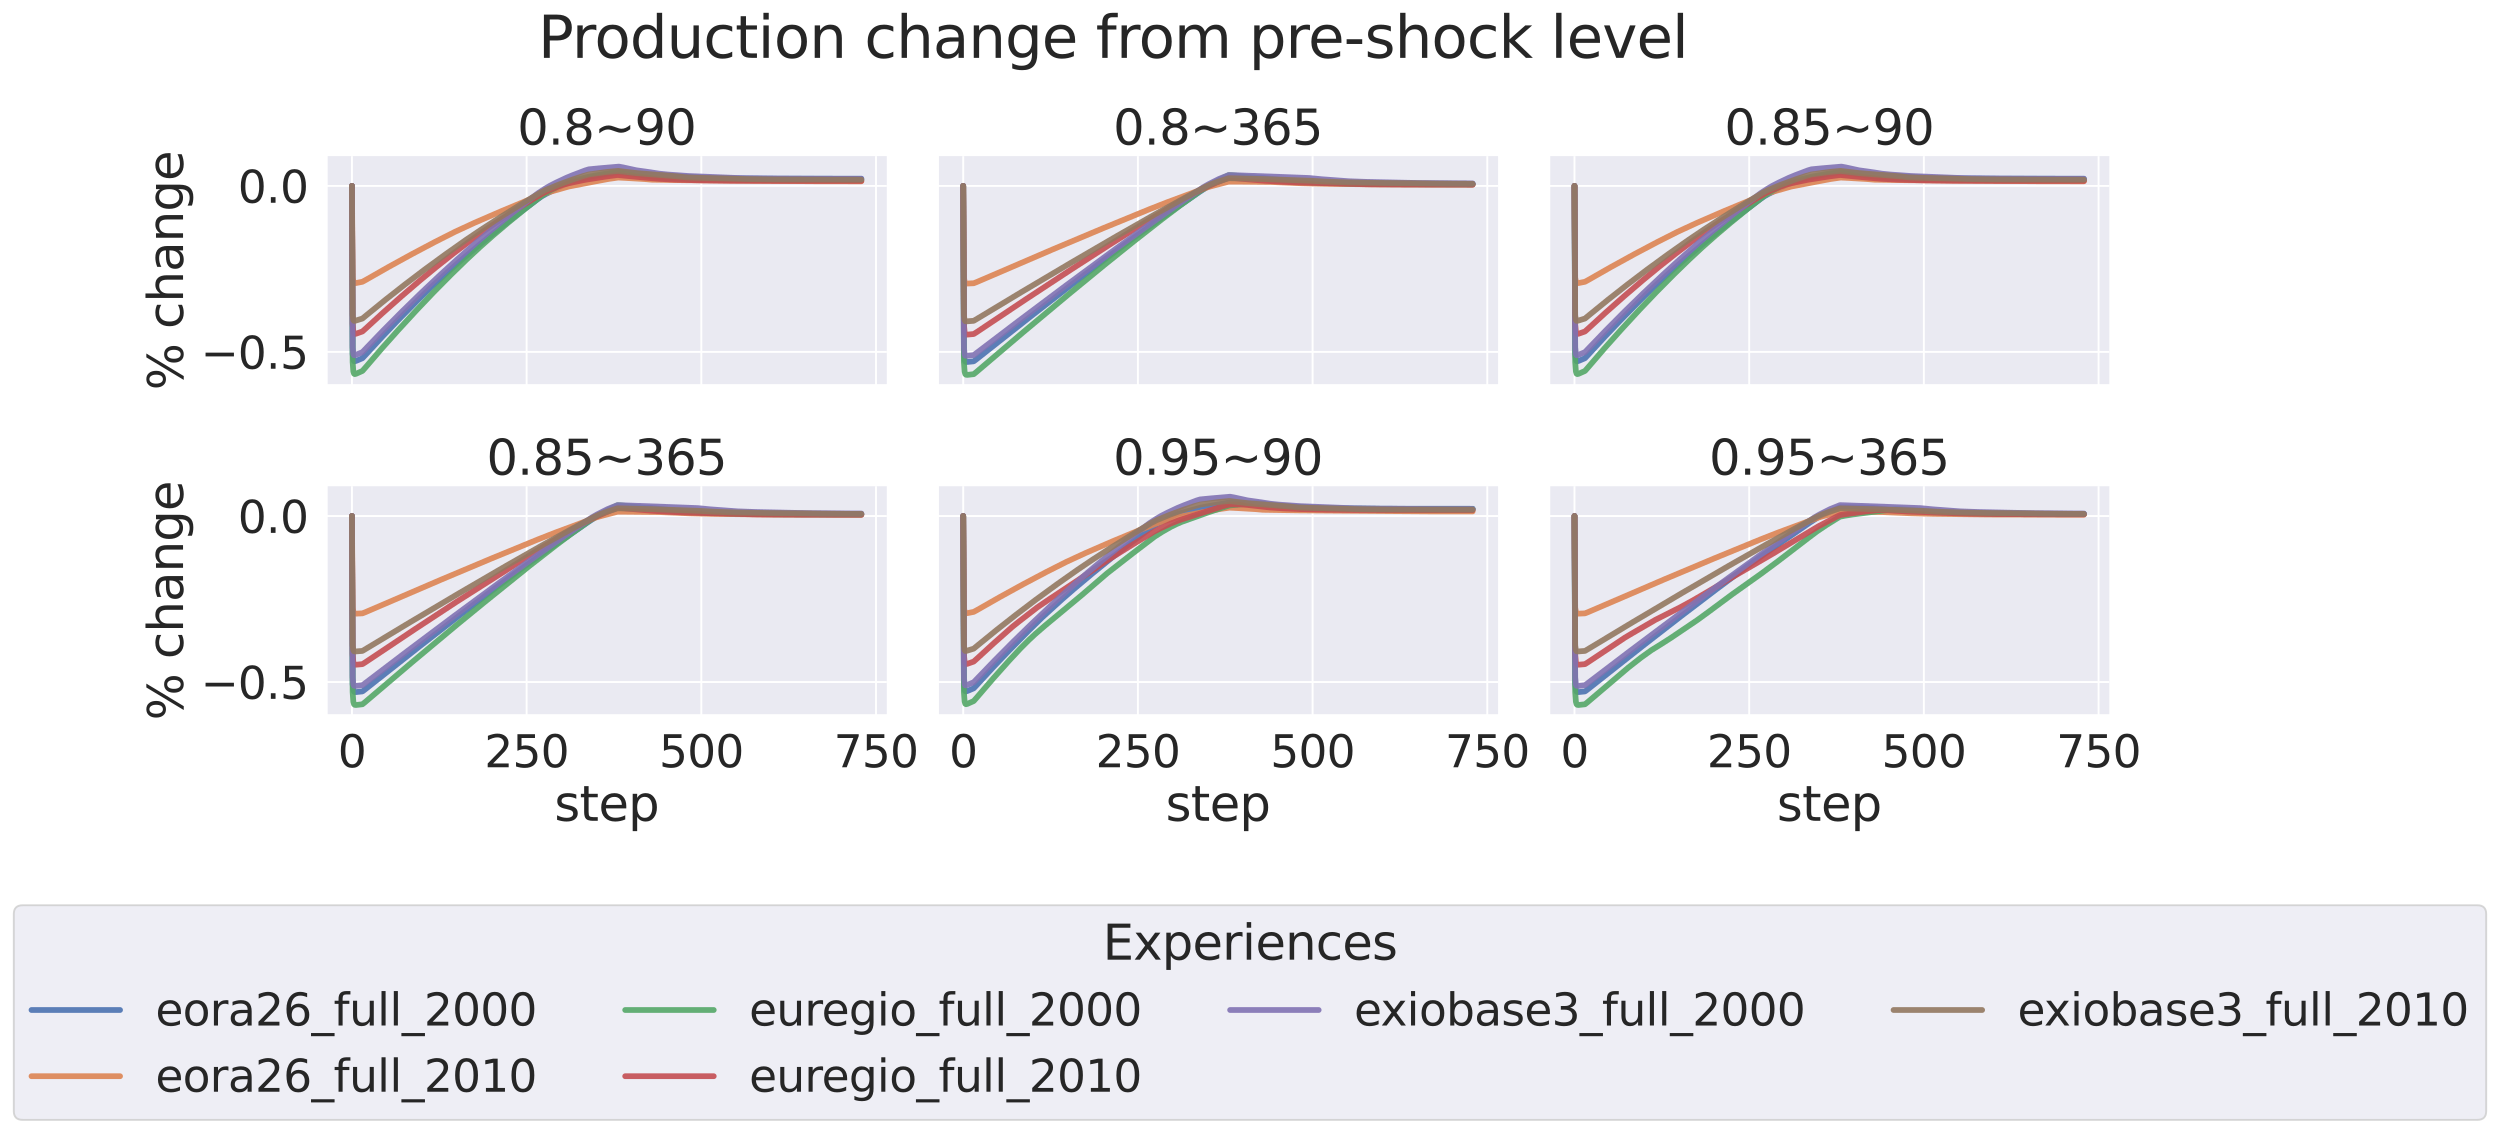 <?xml version="1.0" encoding="utf-8" standalone="no"?>
<!DOCTYPE svg PUBLIC "-//W3C//DTD SVG 1.1//EN"
  "http://www.w3.org/Graphics/SVG/1.1/DTD/svg11.dtd">
<svg xmlns:xlink="http://www.w3.org/1999/xlink" width="1304.438pt" height="591.517pt" viewBox="0 0 1304.438 591.517" xmlns="http://www.w3.org/2000/svg" version="1.1">
 <defs>
  <style type="text/css">*{stroke-linejoin: round; stroke-linecap: butt}</style>
 </defs>
 <g id="figure_1">
  <g id="patch_1">
   <path d="M 0 591.517 
L 1304.438 591.517 
L 1304.438 -0 
L 0 -0 
z
" style="fill: #ffffff"/>
  </g>
  <g id="axes_1">
   <g id="patch_2">
    <path d="M 170.34 201.042 
L 462.709 201.042 
L 462.709 81.456 
L 170.34 81.456 
z
" style="fill: #eaeaf2"/>
   </g>
   <g id="matplotlib.axis_1">
    <g id="xtick_1">
     <g id="line2d_1">
      <path d="M 183.63 201.042 
L 183.63 81.456 
" clip-path="url(#p17c497f63f)" style="fill: none; stroke: #ffffff; stroke-linecap: round"/>
     </g>
    </g>
    <g id="xtick_2">
     <g id="line2d_2">
      <path d="M 274.778 201.042 
L 274.778 81.456 
" clip-path="url(#p17c497f63f)" style="fill: none; stroke: #ffffff; stroke-linecap: round"/>
     </g>
    </g>
    <g id="xtick_3">
     <g id="line2d_3">
      <path d="M 365.927 201.042 
L 365.927 81.456 
" clip-path="url(#p17c497f63f)" style="fill: none; stroke: #ffffff; stroke-linecap: round"/>
     </g>
    </g>
    <g id="xtick_4">
     <g id="line2d_4">
      <path d="M 457.076 201.042 
L 457.076 81.456 
" clip-path="url(#p17c497f63f)" style="fill: none; stroke: #ffffff; stroke-linecap: round"/>
     </g>
    </g>
   </g>
   <g id="matplotlib.axis_2">
    <g id="ytick_1">
     <g id="line2d_5">
      <path d="M 170.34 183.621 
L 462.709 183.621 
" clip-path="url(#p17c497f63f)" style="fill: none; stroke: #ffffff; stroke-linecap: round"/>
     </g>
     <g id="text_1">
      <!-- −0.5 -->
      <g style="fill: #262626" transform="translate(104.747 192.398) scale(0.231 -0.231)">
       <defs>
        <path id="DejaVuSans-2212" d="M 678 2272 
L 4684 2272 
L 4684 1741 
L 678 1741 
L 678 2272 
z
" transform="scale(0.016)"/>
        <path id="DejaVuSans-30" d="M 2034 4250 
Q 1547 4250 1301 3770 
Q 1056 3291 1056 2328 
Q 1056 1369 1301 889 
Q 1547 409 2034 409 
Q 2525 409 2770 889 
Q 3016 1369 3016 2328 
Q 3016 3291 2770 3770 
Q 2525 4250 2034 4250 
z
M 2034 4750 
Q 2819 4750 3233 4129 
Q 3647 3509 3647 2328 
Q 3647 1150 3233 529 
Q 2819 -91 2034 -91 
Q 1250 -91 836 529 
Q 422 1150 422 2328 
Q 422 3509 836 4129 
Q 1250 4750 2034 4750 
z
" transform="scale(0.016)"/>
        <path id="DejaVuSans-2e" d="M 684 794 
L 1344 794 
L 1344 0 
L 684 0 
L 684 794 
z
" transform="scale(0.016)"/>
        <path id="DejaVuSans-35" d="M 691 4666 
L 3169 4666 
L 3169 4134 
L 1269 4134 
L 1269 2991 
Q 1406 3038 1543 3061 
Q 1681 3084 1819 3084 
Q 2600 3084 3056 2656 
Q 3513 2228 3513 1497 
Q 3513 744 3044 326 
Q 2575 -91 1722 -91 
Q 1428 -91 1123 -41 
Q 819 9 494 109 
L 494 744 
Q 775 591 1075 516 
Q 1375 441 1709 441 
Q 2250 441 2565 725 
Q 2881 1009 2881 1497 
Q 2881 1984 2565 2268 
Q 2250 2553 1709 2553 
Q 1456 2553 1204 2497 
Q 953 2441 691 2322 
L 691 4666 
z
" transform="scale(0.016)"/>
       </defs>
       <use xlink:href="#DejaVuSans-2212"/>
       <use xlink:href="#DejaVuSans-30" x="83.789"/>
       <use xlink:href="#DejaVuSans-2e" x="147.412"/>
       <use xlink:href="#DejaVuSans-35" x="179.199"/>
      </g>
     </g>
    </g>
    <g id="ytick_2">
     <g id="line2d_6">
      <path d="M 170.34 97.02 
L 462.709 97.02 
" clip-path="url(#p17c497f63f)" style="fill: none; stroke: #ffffff; stroke-linecap: round"/>
     </g>
     <g id="text_2">
      <!-- 0.0 -->
      <g style="fill: #262626" transform="translate(124.104 105.797) scale(0.231 -0.231)">
       <use xlink:href="#DejaVuSans-30"/>
       <use xlink:href="#DejaVuSans-2e" x="63.623"/>
       <use xlink:href="#DejaVuSans-30" x="95.41"/>
      </g>
     </g>
    </g>
    <g id="text_3">
     <!-- % change -->
     <g style="fill: #262626" transform="translate(95.506 203.597) rotate(-90) scale(0.252 -0.252)">
      <defs>
       <path id="DejaVuSans-25" d="M 4653 2053 
Q 4381 2053 4226 1822 
Q 4072 1591 4072 1178 
Q 4072 772 4226 539 
Q 4381 306 4653 306 
Q 4919 306 5073 539 
Q 5228 772 5228 1178 
Q 5228 1588 5073 1820 
Q 4919 2053 4653 2053 
z
M 4653 2450 
Q 5147 2450 5437 2106 
Q 5728 1763 5728 1178 
Q 5728 594 5436 251 
Q 5144 -91 4653 -91 
Q 4153 -91 3862 251 
Q 3572 594 3572 1178 
Q 3572 1766 3864 2108 
Q 4156 2450 4653 2450 
z
M 1428 4353 
Q 1159 4353 1004 4120 
Q 850 3888 850 3481 
Q 850 3069 1003 2837 
Q 1156 2606 1428 2606 
Q 1700 2606 1854 2837 
Q 2009 3069 2009 3481 
Q 2009 3884 1853 4118 
Q 1697 4353 1428 4353 
z
M 4250 4750 
L 4750 4750 
L 1831 -91 
L 1331 -91 
L 4250 4750 
z
M 1428 4750 
Q 1922 4750 2215 4408 
Q 2509 4066 2509 3481 
Q 2509 2891 2217 2550 
Q 1925 2209 1428 2209 
Q 931 2209 642 2551 
Q 353 2894 353 3481 
Q 353 4063 643 4406 
Q 934 4750 1428 4750 
z
" transform="scale(0.016)"/>
       <path id="DejaVuSans-20" transform="scale(0.016)"/>
       <path id="DejaVuSans-63" d="M 3122 3366 
L 3122 2828 
Q 2878 2963 2633 3030 
Q 2388 3097 2138 3097 
Q 1578 3097 1268 2742 
Q 959 2388 959 1747 
Q 959 1106 1268 751 
Q 1578 397 2138 397 
Q 2388 397 2633 464 
Q 2878 531 3122 666 
L 3122 134 
Q 2881 22 2623 -34 
Q 2366 -91 2075 -91 
Q 1284 -91 818 406 
Q 353 903 353 1747 
Q 353 2603 823 3093 
Q 1294 3584 2113 3584 
Q 2378 3584 2631 3529 
Q 2884 3475 3122 3366 
z
" transform="scale(0.016)"/>
       <path id="DejaVuSans-68" d="M 3513 2113 
L 3513 0 
L 2938 0 
L 2938 2094 
Q 2938 2591 2744 2837 
Q 2550 3084 2163 3084 
Q 1697 3084 1428 2787 
Q 1159 2491 1159 1978 
L 1159 0 
L 581 0 
L 581 4863 
L 1159 4863 
L 1159 2956 
Q 1366 3272 1645 3428 
Q 1925 3584 2291 3584 
Q 2894 3584 3203 3211 
Q 3513 2838 3513 2113 
z
" transform="scale(0.016)"/>
       <path id="DejaVuSans-61" d="M 2194 1759 
Q 1497 1759 1228 1600 
Q 959 1441 959 1056 
Q 959 750 1161 570 
Q 1363 391 1709 391 
Q 2188 391 2477 730 
Q 2766 1069 2766 1631 
L 2766 1759 
L 2194 1759 
z
M 3341 1997 
L 3341 0 
L 2766 0 
L 2766 531 
Q 2569 213 2275 61 
Q 1981 -91 1556 -91 
Q 1019 -91 701 211 
Q 384 513 384 1019 
Q 384 1609 779 1909 
Q 1175 2209 1959 2209 
L 2766 2209 
L 2766 2266 
Q 2766 2663 2505 2880 
Q 2244 3097 1772 3097 
Q 1472 3097 1187 3025 
Q 903 2953 641 2809 
L 641 3341 
Q 956 3463 1253 3523 
Q 1550 3584 1831 3584 
Q 2591 3584 2966 3190 
Q 3341 2797 3341 1997 
z
" transform="scale(0.016)"/>
       <path id="DejaVuSans-6e" d="M 3513 2113 
L 3513 0 
L 2938 0 
L 2938 2094 
Q 2938 2591 2744 2837 
Q 2550 3084 2163 3084 
Q 1697 3084 1428 2787 
Q 1159 2491 1159 1978 
L 1159 0 
L 581 0 
L 581 3500 
L 1159 3500 
L 1159 2956 
Q 1366 3272 1645 3428 
Q 1925 3584 2291 3584 
Q 2894 3584 3203 3211 
Q 3513 2838 3513 2113 
z
" transform="scale(0.016)"/>
       <path id="DejaVuSans-67" d="M 2906 1791 
Q 2906 2416 2648 2759 
Q 2391 3103 1925 3103 
Q 1463 3103 1205 2759 
Q 947 2416 947 1791 
Q 947 1169 1205 825 
Q 1463 481 1925 481 
Q 2391 481 2648 825 
Q 2906 1169 2906 1791 
z
M 3481 434 
Q 3481 -459 3084 -895 
Q 2688 -1331 1869 -1331 
Q 1566 -1331 1297 -1286 
Q 1028 -1241 775 -1147 
L 775 -588 
Q 1028 -725 1275 -790 
Q 1522 -856 1778 -856 
Q 2344 -856 2625 -561 
Q 2906 -266 2906 331 
L 2906 616 
Q 2728 306 2450 153 
Q 2172 0 1784 0 
Q 1141 0 747 490 
Q 353 981 353 1791 
Q 353 2603 747 3093 
Q 1141 3584 1784 3584 
Q 2172 3584 2450 3431 
Q 2728 3278 2906 2969 
L 2906 3500 
L 3481 3500 
L 3481 434 
z
" transform="scale(0.016)"/>
       <path id="DejaVuSans-65" d="M 3597 1894 
L 3597 1613 
L 953 1613 
Q 991 1019 1311 708 
Q 1631 397 2203 397 
Q 2534 397 2845 478 
Q 3156 559 3463 722 
L 3463 178 
Q 3153 47 2828 -22 
Q 2503 -91 2169 -91 
Q 1331 -91 842 396 
Q 353 884 353 1716 
Q 353 2575 817 3079 
Q 1281 3584 2069 3584 
Q 2775 3584 3186 3129 
Q 3597 2675 3597 1894 
z
M 3022 2063 
Q 3016 2534 2758 2815 
Q 2500 3097 2075 3097 
Q 1594 3097 1305 2825 
Q 1016 2553 972 2059 
L 3022 2063 
z
" transform="scale(0.016)"/>
      </defs>
      <use xlink:href="#DejaVuSans-25"/>
      <use xlink:href="#DejaVuSans-20" x="95.02"/>
      <use xlink:href="#DejaVuSans-63" x="126.807"/>
      <use xlink:href="#DejaVuSans-68" x="181.787"/>
      <use xlink:href="#DejaVuSans-61" x="245.166"/>
      <use xlink:href="#DejaVuSans-6e" x="306.445"/>
      <use xlink:href="#DejaVuSans-67" x="369.824"/>
      <use xlink:href="#DejaVuSans-65" x="433.301"/>
     </g>
    </g>
   </g>
   <g id="PolyCollection_1"/>
   <g id="PolyCollection_2"/>
   <g id="PolyCollection_3"/>
   <g id="PolyCollection_4"/>
   <g id="PolyCollection_5"/>
   <g id="PolyCollection_6"/>
   <g id="line2d_7">
    <path d="M 183.63 97.02 
L 183.994 184.697 
L 184.359 187.717 
L 184.723 188.439 
L 185.088 188.529 
L 186.182 188.154 
L 189.099 186.915 
L 190.557 185.371 
L 199.307 175.856 
L 207.328 167.433 
L 217.537 157.061 
L 224.829 149.915 
L 235.038 140.62 
L 241.236 135.221 
L 251.08 126.952 
L 260.924 118.966 
L 270.768 111.271 
L 280.612 103.849 
L 282.8 102.345 
L 284.623 101.328 
L 293.737 96.662 
L 295.56 95.871 
L 307.592 92.62 
L 310.873 91.989 
L 317.436 90.842 
L 322.905 89.873 
L 346.968 91.687 
L 370.667 92.891 
L 381.97 93.071 
L 404.939 93.184 
L 449.42 93.225 
L 449.42 93.225 
" clip-path="url(#p17c497f63f)" style="fill: none; stroke: #4c72b0; stroke-opacity: 0.9; stroke-width: 3; stroke-linecap: round"/>
   </g>
   <g id="line2d_8">
    <path d="M 183.63 97.02 
L 183.994 144.84 
L 184.359 146.838 
L 184.723 147.493 
L 185.088 147.687 
L 185.817 147.675 
L 189.099 147.024 
L 190.557 146.236 
L 202.589 139.374 
L 214.985 132.561 
L 227.016 126.2 
L 237.59 120.859 
L 247.798 116.155 
L 261.653 110.158 
L 275.508 104.403 
L 284.258 100.954 
L 287.539 99.946 
L 296.654 97.344 
L 309.78 94.81 
L 317.436 93.375 
L 322.54 92.645 
L 326.916 92.866 
L 336.395 93.426 
L 340.041 93.758 
L 358.635 94.051 
L 428.273 94.588 
L 449.42 94.597 
L 449.42 94.597 
" clip-path="url(#p17c497f63f)" style="fill: none; stroke: #dd8452; stroke-opacity: 0.9; stroke-width: 3; stroke-linecap: round"/>
   </g>
   <g id="line2d_9">
    <path d="M 183.63 97.02 
L 183.994 188.899 
L 184.359 193.816 
L 184.723 194.973 
L 185.088 195.192 
L 185.817 195.014 
L 189.099 193.552 
L 190.557 191.898 
L 199.307 181.716 
L 207.693 172.318 
L 217.537 161.619 
L 226.287 152.432 
L 235.402 143.222 
L 243.423 135.43 
L 250.351 128.979 
L 257.278 122.838 
L 265.299 116.039 
L 274.049 108.913 
L 282.07 102.642 
L 284.258 101.131 
L 287.539 99.105 
L 291.55 96.955 
L 294.467 95.669 
L 297.383 94.595 
L 306.863 92.274 
L 314.155 90.922 
L 322.54 89.586 
L 325.822 90.035 
L 339.312 92.028 
L 346.239 92.683 
L 352.802 93.074 
L 363.375 93.474 
L 376.136 93.721 
L 394.001 93.858 
L 436.294 93.904 
L 449.42 93.901 
L 449.42 93.901 
" clip-path="url(#p17c497f63f)" style="fill: none; stroke: #55a868; stroke-opacity: 0.9; stroke-width: 3; stroke-linecap: round"/>
   </g>
   <g id="line2d_10">
    <path d="M 183.63 97.02 
L 183.994 169.23 
L 184.359 173.179 
L 184.723 174.091 
L 185.088 174.257 
L 185.817 174.112 
L 189.099 172.955 
L 190.557 171.654 
L 199.672 163.293 
L 209.516 154.573 
L 219.36 146.145 
L 227.746 139.249 
L 236.496 132.326 
L 244.517 126.256 
L 252.174 120.727 
L 260.195 115.241 
L 268.945 109.556 
L 278.424 103.664 
L 283.529 100.679 
L 286.446 99.288 
L 291.185 97.32 
L 294.102 96.334 
L 297.019 95.536 
L 305.404 93.802 
L 316.342 92.083 
L 322.176 91.313 
L 323.999 91.479 
L 335.666 92.611 
L 343.687 93.294 
L 352.437 93.743 
L 364.834 94.083 
L 379.782 94.278 
L 406.762 94.363 
L 449.42 94.367 
L 449.42 94.367 
" clip-path="url(#p17c497f63f)" style="fill: none; stroke: #c44e52; stroke-opacity: 0.9; stroke-width: 3; stroke-linecap: round"/>
   </g>
   <g id="line2d_11">
    <path d="M 183.63 97.02 
L 183.994 181.196 
L 184.359 184.816 
L 184.723 185.335 
L 185.453 185.213 
L 189.099 183.748 
L 191.286 181.457 
L 200.036 172.357 
L 209.88 162.447 
L 219.725 152.85 
L 229.933 143.209 
L 238.319 135.564 
L 248.528 126.537 
L 255.09 121.047 
L 265.299 112.749 
L 275.508 104.737 
L 280.977 100.642 
L 284.258 98.525 
L 286.81 97.007 
L 290.091 95.319 
L 295.56 92.748 
L 298.842 91.403 
L 305.404 88.903 
L 307.227 88.352 
L 313.061 87.788 
L 322.905 86.941 
L 325.093 87.341 
L 332.02 88.856 
L 336.395 89.465 
L 339.676 89.939 
L 344.052 90.625 
L 348.427 91.069 
L 359.365 91.849 
L 387.803 92.996 
L 400.928 93.188 
L 425.721 93.32 
L 449.42 93.356 
L 449.42 93.356 
" clip-path="url(#p17c497f63f)" style="fill: none; stroke: #8172b3; stroke-opacity: 0.9; stroke-width: 3; stroke-linecap: round"/>
   </g>
   <g id="line2d_12">
    <path d="M 183.63 97.02 
L 183.994 164.564 
L 184.359 167.028 
L 184.723 167.423 
L 185.453 167.33 
L 189.099 166.211 
L 191.651 164.111 
L 201.13 156.401 
L 211.339 148.391 
L 221.548 140.648 
L 232.485 132.665 
L 243.423 124.958 
L 251.08 119.798 
L 261.653 112.946 
L 273.32 105.676 
L 281.706 100.666 
L 284.623 99.16 
L 291.185 96.462 
L 298.842 93.633 
L 304.311 91.841 
L 307.227 91.024 
L 316.707 89.709 
L 322.54 89.162 
L 325.093 89.48 
L 332.02 90.302 
L 338.583 90.842 
L 353.166 91.981 
L 357.906 92.517 
L 363.375 92.73 
L 389.991 93.432 
L 404.574 93.61 
L 436.659 93.721 
L 449.42 93.734 
L 449.42 93.734 
" clip-path="url(#p17c497f63f)" style="fill: none; stroke: #937860; stroke-opacity: 0.9; stroke-width: 3; stroke-linecap: round"/>
   </g>
   <g id="patch_3">
    <path d="M 170.34 201.042 
L 170.34 81.456 
" style="fill: none; stroke: #ffffff; stroke-width: 1.25; stroke-linejoin: miter; stroke-linecap: square"/>
   </g>
   <g id="patch_4">
    <path d="M 170.34 201.042 
L 462.709 201.042 
" style="fill: none; stroke: #ffffff; stroke-width: 1.25; stroke-linejoin: miter; stroke-linecap: square"/>
   </g>
   <g id="text_4">
    <!-- 0.8~90 -->
    <g style="fill: #262626" transform="translate(269.895 75.456) scale(0.252 -0.252)">
     <defs>
      <path id="DejaVuSans-38" d="M 2034 2216 
Q 1584 2216 1326 1975 
Q 1069 1734 1069 1313 
Q 1069 891 1326 650 
Q 1584 409 2034 409 
Q 2484 409 2743 651 
Q 3003 894 3003 1313 
Q 3003 1734 2745 1975 
Q 2488 2216 2034 2216 
z
M 1403 2484 
Q 997 2584 770 2862 
Q 544 3141 544 3541 
Q 544 4100 942 4425 
Q 1341 4750 2034 4750 
Q 2731 4750 3128 4425 
Q 3525 4100 3525 3541 
Q 3525 3141 3298 2862 
Q 3072 2584 2669 2484 
Q 3125 2378 3379 2068 
Q 3634 1759 3634 1313 
Q 3634 634 3220 271 
Q 2806 -91 2034 -91 
Q 1263 -91 848 271 
Q 434 634 434 1313 
Q 434 1759 690 2068 
Q 947 2378 1403 2484 
z
M 1172 3481 
Q 1172 3119 1398 2916 
Q 1625 2713 2034 2713 
Q 2441 2713 2670 2916 
Q 2900 3119 2900 3481 
Q 2900 3844 2670 4047 
Q 2441 4250 2034 4250 
Q 1625 4250 1398 4047 
Q 1172 3844 1172 3481 
z
" transform="scale(0.016)"/>
      <path id="DejaVuSans-7e" d="M 4684 2553 
L 4684 1997 
Q 4356 1750 4076 1644 
Q 3797 1538 3494 1538 
Q 3150 1538 2694 1722 
Q 2659 1734 2644 1741 
Q 2622 1750 2575 1766 
Q 2091 1959 1797 1959 
Q 1522 1959 1253 1839 
Q 984 1719 678 1459 
L 678 2016 
Q 1006 2263 1286 2370 
Q 1566 2478 1869 2478 
Q 2213 2478 2672 2291 
Q 2703 2278 2719 2272 
Q 2744 2263 2788 2247 
Q 3272 2053 3566 2053 
Q 3834 2053 4098 2172 
Q 4363 2291 4684 2553 
z
" transform="scale(0.016)"/>
      <path id="DejaVuSans-39" d="M 703 97 
L 703 672 
Q 941 559 1184 500 
Q 1428 441 1663 441 
Q 2288 441 2617 861 
Q 2947 1281 2994 2138 
Q 2813 1869 2534 1725 
Q 2256 1581 1919 1581 
Q 1219 1581 811 2004 
Q 403 2428 403 3163 
Q 403 3881 828 4315 
Q 1253 4750 1959 4750 
Q 2769 4750 3195 4129 
Q 3622 3509 3622 2328 
Q 3622 1225 3098 567 
Q 2575 -91 1691 -91 
Q 1453 -91 1209 -44 
Q 966 3 703 97 
z
M 1959 2075 
Q 2384 2075 2632 2365 
Q 2881 2656 2881 3163 
Q 2881 3666 2632 3958 
Q 2384 4250 1959 4250 
Q 1534 4250 1286 3958 
Q 1038 3666 1038 3163 
Q 1038 2656 1286 2365 
Q 1534 2075 1959 2075 
z
" transform="scale(0.016)"/>
     </defs>
     <use xlink:href="#DejaVuSans-30"/>
     <use xlink:href="#DejaVuSans-2e" x="63.623"/>
     <use xlink:href="#DejaVuSans-38" x="95.41"/>
     <use xlink:href="#DejaVuSans-7e" x="159.033"/>
     <use xlink:href="#DejaVuSans-39" x="242.822"/>
     <use xlink:href="#DejaVuSans-30" x="306.445"/>
    </g>
   </g>
  </g>
  <g id="axes_2">
   <g id="patch_5">
    <path d="M 489.29 201.042 
L 781.659 201.042 
L 781.659 81.456 
L 489.29 81.456 
z
" style="fill: #eaeaf2"/>
   </g>
   <g id="matplotlib.axis_3">
    <g id="xtick_5">
     <g id="line2d_13">
      <path d="M 502.58 201.042 
L 502.58 81.456 
" clip-path="url(#pc565e2834e)" style="fill: none; stroke: #ffffff; stroke-linecap: round"/>
     </g>
    </g>
    <g id="xtick_6">
     <g id="line2d_14">
      <path d="M 593.729 201.042 
L 593.729 81.456 
" clip-path="url(#pc565e2834e)" style="fill: none; stroke: #ffffff; stroke-linecap: round"/>
     </g>
    </g>
    <g id="xtick_7">
     <g id="line2d_15">
      <path d="M 684.878 201.042 
L 684.878 81.456 
" clip-path="url(#pc565e2834e)" style="fill: none; stroke: #ffffff; stroke-linecap: round"/>
     </g>
    </g>
    <g id="xtick_8">
     <g id="line2d_16">
      <path d="M 776.026 201.042 
L 776.026 81.456 
" clip-path="url(#pc565e2834e)" style="fill: none; stroke: #ffffff; stroke-linecap: round"/>
     </g>
    </g>
   </g>
   <g id="matplotlib.axis_4">
    <g id="ytick_3">
     <g id="line2d_17">
      <path d="M 489.29 183.621 
L 781.659 183.621 
" clip-path="url(#pc565e2834e)" style="fill: none; stroke: #ffffff; stroke-linecap: round"/>
     </g>
    </g>
    <g id="ytick_4">
     <g id="line2d_18">
      <path d="M 489.29 97.02 
L 781.659 97.02 
" clip-path="url(#pc565e2834e)" style="fill: none; stroke: #ffffff; stroke-linecap: round"/>
     </g>
    </g>
   </g>
   <g id="PolyCollection_7"/>
   <g id="PolyCollection_8"/>
   <g id="PolyCollection_9"/>
   <g id="PolyCollection_10"/>
   <g id="PolyCollection_11"/>
   <g id="PolyCollection_12"/>
   <g id="line2d_19">
    <path d="M 502.58 97.02 
L 502.944 184.697 
L 503.309 187.814 
L 503.674 188.649 
L 504.038 188.855 
L 504.767 188.865 
L 508.049 188.522 
L 509.143 187.724 
L 537.946 164.975 
L 558.363 149.125 
L 576.593 135.245 
L 592.635 123.283 
L 606.125 113.726 
L 625.448 100.401 
L 629.459 97.78 
L 634.928 95.216 
L 641.126 92.425 
L 644.407 92.438 
L 658.262 92.751 
L 671.387 94.28 
L 679.044 94.828 
L 686.7 95.149 
L 699.461 95.431 
L 731.181 95.797 
L 768.37 95.929 
L 768.37 95.929 
" clip-path="url(#pc565e2834e)" style="fill: none; stroke: #4c72b0; stroke-opacity: 0.9; stroke-width: 3; stroke-linecap: round"/>
   </g>
   <g id="line2d_20">
    <path d="M 502.58 97.02 
L 502.944 144.84 
L 503.309 146.883 
L 503.674 147.59 
L 504.038 147.84 
L 504.767 147.94 
L 508.049 147.792 
L 509.507 147.224 
L 549.248 130.147 
L 575.499 119.111 
L 599.562 109.243 
L 608.677 105.668 
L 630.188 97.68 
L 632.74 96.965 
L 641.126 94.77 
L 645.866 94.78 
L 663.002 94.936 
L 678.679 95.593 
L 689.982 95.878 
L 718.785 96.237 
L 753.057 96.312 
L 768.37 96.329 
L 768.37 96.329 
" clip-path="url(#pc565e2834e)" style="fill: none; stroke: #dd8452; stroke-opacity: 0.9; stroke-width: 3; stroke-linecap: round"/>
   </g>
   <g id="line2d_21">
    <path d="M 502.58 97.02 
L 502.944 188.899 
L 503.309 193.917 
L 503.674 195.191 
L 504.038 195.532 
L 504.767 195.6 
L 508.049 195.231 
L 509.143 194.368 
L 533.935 173.293 
L 557.634 153.501 
L 576.228 138.242 
L 591.541 125.941 
L 606.489 114.235 
L 615.969 107.052 
L 625.813 99.942 
L 628.73 97.983 
L 633.834 95.053 
L 638.574 92.604 
L 641.126 91.407 
L 642.949 91.484 
L 646.96 91.856 
L 659.72 93.388 
L 668.835 94.193 
L 678.315 94.812 
L 689.617 95.3 
L 706.753 95.899 
L 724.254 96.098 
L 757.067 96.203 
L 768.37 96.212 
L 768.37 96.212 
" clip-path="url(#pc565e2834e)" style="fill: none; stroke: #55a868; stroke-opacity: 0.9; stroke-width: 3; stroke-linecap: round"/>
   </g>
   <g id="line2d_22">
    <path d="M 502.58 97.02 
L 502.944 169.23 
L 503.309 173.258 
L 503.674 174.264 
L 504.038 174.527 
L 504.767 174.578 
L 508.049 174.292 
L 509.507 173.374 
L 535.393 156.074 
L 559.457 140.252 
L 578.78 127.795 
L 594.458 117.934 
L 608.312 109.472 
L 618.521 103.476 
L 628.001 98.184 
L 634.199 95.414 
L 638.209 93.793 
L 641.126 92.742 
L 643.314 92.837 
L 651.699 93.624 
L 659.72 94.298 
L 669.2 94.865 
L 679.773 95.278 
L 713.316 96.156 
L 735.921 96.293 
L 768.37 96.336 
L 768.37 96.336 
" clip-path="url(#pc565e2834e)" style="fill: none; stroke: #c44e52; stroke-opacity: 0.9; stroke-width: 3; stroke-linecap: round"/>
   </g>
   <g id="line2d_23">
    <path d="M 502.58 97.02 
L 502.944 181.196 
L 503.309 184.92 
L 503.674 185.549 
L 504.403 185.651 
L 508.049 185.292 
L 509.872 183.93 
L 531.383 167.572 
L 556.175 148.987 
L 579.145 132.041 
L 598.833 117.783 
L 614.511 106.709 
L 627.636 97.817 
L 630.553 96.14 
L 636.022 93.377 
L 641.126 91.32 
L 643.314 91.39 
L 673.575 92.513 
L 683.055 92.882 
L 689.617 93.525 
L 703.836 94.577 
L 713.316 94.917 
L 740.296 95.506 
L 766.911 95.69 
L 768.37 95.698 
L 768.37 95.698 
" clip-path="url(#pc565e2834e)" style="fill: none; stroke: #8172b3; stroke-opacity: 0.9; stroke-width: 3; stroke-linecap: round"/>
   </g>
   <g id="line2d_24">
    <path d="M 502.58 97.02 
L 502.944 164.564 
L 503.309 167.107 
L 503.674 167.587 
L 504.403 167.665 
L 508.049 167.39 
L 510.236 166.088 
L 532.841 152.477 
L 558.727 137.15 
L 583.155 122.942 
L 602.844 111.733 
L 617.792 103.43 
L 629.094 97.383 
L 632.011 96.097 
L 634.928 95.016 
L 641.126 93.004 
L 645.501 93.079 
L 659.72 93.431 
L 683.419 94.287 
L 691.076 94.725 
L 703.107 95.157 
L 719.149 95.445 
L 738.108 95.623 
L 748.682 95.785 
L 759.255 95.866 
L 768.37 95.903 
L 768.37 95.903 
" clip-path="url(#pc565e2834e)" style="fill: none; stroke: #937860; stroke-opacity: 0.9; stroke-width: 3; stroke-linecap: round"/>
   </g>
   <g id="patch_6">
    <path d="M 489.29 201.042 
L 489.29 81.456 
" style="fill: none; stroke: #ffffff; stroke-width: 1.25; stroke-linejoin: miter; stroke-linecap: square"/>
   </g>
   <g id="patch_7">
    <path d="M 489.29 201.042 
L 781.659 201.042 
" style="fill: none; stroke: #ffffff; stroke-width: 1.25; stroke-linejoin: miter; stroke-linecap: square"/>
   </g>
   <g id="text_5">
    <!-- 0.8~365 -->
    <g style="fill: #262626" transform="translate(580.828 75.456) scale(0.252 -0.252)">
     <defs>
      <path id="DejaVuSans-33" d="M 2597 2516 
Q 3050 2419 3304 2112 
Q 3559 1806 3559 1356 
Q 3559 666 3084 287 
Q 2609 -91 1734 -91 
Q 1441 -91 1130 -33 
Q 819 25 488 141 
L 488 750 
Q 750 597 1062 519 
Q 1375 441 1716 441 
Q 2309 441 2620 675 
Q 2931 909 2931 1356 
Q 2931 1769 2642 2001 
Q 2353 2234 1838 2234 
L 1294 2234 
L 1294 2753 
L 1863 2753 
Q 2328 2753 2575 2939 
Q 2822 3125 2822 3475 
Q 2822 3834 2567 4026 
Q 2313 4219 1838 4219 
Q 1578 4219 1281 4162 
Q 984 4106 628 3988 
L 628 4550 
Q 988 4650 1302 4700 
Q 1616 4750 1894 4750 
Q 2613 4750 3031 4423 
Q 3450 4097 3450 3541 
Q 3450 3153 3228 2886 
Q 3006 2619 2597 2516 
z
" transform="scale(0.016)"/>
      <path id="DejaVuSans-36" d="M 2113 2584 
Q 1688 2584 1439 2293 
Q 1191 2003 1191 1497 
Q 1191 994 1439 701 
Q 1688 409 2113 409 
Q 2538 409 2786 701 
Q 3034 994 3034 1497 
Q 3034 2003 2786 2293 
Q 2538 2584 2113 2584 
z
M 3366 4563 
L 3366 3988 
Q 3128 4100 2886 4159 
Q 2644 4219 2406 4219 
Q 1781 4219 1451 3797 
Q 1122 3375 1075 2522 
Q 1259 2794 1537 2939 
Q 1816 3084 2150 3084 
Q 2853 3084 3261 2657 
Q 3669 2231 3669 1497 
Q 3669 778 3244 343 
Q 2819 -91 2113 -91 
Q 1303 -91 875 529 
Q 447 1150 447 2328 
Q 447 3434 972 4092 
Q 1497 4750 2381 4750 
Q 2619 4750 2861 4703 
Q 3103 4656 3366 4563 
z
" transform="scale(0.016)"/>
     </defs>
     <use xlink:href="#DejaVuSans-30"/>
     <use xlink:href="#DejaVuSans-2e" x="63.623"/>
     <use xlink:href="#DejaVuSans-38" x="95.41"/>
     <use xlink:href="#DejaVuSans-7e" x="159.033"/>
     <use xlink:href="#DejaVuSans-33" x="242.822"/>
     <use xlink:href="#DejaVuSans-36" x="306.445"/>
     <use xlink:href="#DejaVuSans-35" x="370.068"/>
    </g>
   </g>
  </g>
  <g id="axes_3">
   <g id="patch_8">
    <path d="M 808.241 201.042 
L 1100.61 201.042 
L 1100.61 81.456 
L 808.241 81.456 
z
" style="fill: #eaeaf2"/>
   </g>
   <g id="matplotlib.axis_5">
    <g id="xtick_9">
     <g id="line2d_25">
      <path d="M 821.53 201.042 
L 821.53 81.456 
" clip-path="url(#p9940dd1d76)" style="fill: none; stroke: #ffffff; stroke-linecap: round"/>
     </g>
    </g>
    <g id="xtick_10">
     <g id="line2d_26">
      <path d="M 912.679 201.042 
L 912.679 81.456 
" clip-path="url(#p9940dd1d76)" style="fill: none; stroke: #ffffff; stroke-linecap: round"/>
     </g>
    </g>
    <g id="xtick_11">
     <g id="line2d_27">
      <path d="M 1003.828 201.042 
L 1003.828 81.456 
" clip-path="url(#p9940dd1d76)" style="fill: none; stroke: #ffffff; stroke-linecap: round"/>
     </g>
    </g>
    <g id="xtick_12">
     <g id="line2d_28">
      <path d="M 1094.977 201.042 
L 1094.977 81.456 
" clip-path="url(#p9940dd1d76)" style="fill: none; stroke: #ffffff; stroke-linecap: round"/>
     </g>
    </g>
   </g>
   <g id="matplotlib.axis_6">
    <g id="ytick_5">
     <g id="line2d_29">
      <path d="M 808.241 183.621 
L 1100.61 183.621 
" clip-path="url(#p9940dd1d76)" style="fill: none; stroke: #ffffff; stroke-linecap: round"/>
     </g>
    </g>
    <g id="ytick_6">
     <g id="line2d_30">
      <path d="M 808.241 97.02 
L 1100.61 97.02 
" clip-path="url(#p9940dd1d76)" style="fill: none; stroke: #ffffff; stroke-linecap: round"/>
     </g>
    </g>
   </g>
   <g id="PolyCollection_13"/>
   <g id="PolyCollection_14"/>
   <g id="PolyCollection_15"/>
   <g id="PolyCollection_16"/>
   <g id="PolyCollection_17"/>
   <g id="PolyCollection_18"/>
   <g id="line2d_31">
    <path d="M 821.53 97.02 
L 821.895 184.697 
L 822.259 187.717 
L 822.624 188.439 
L 822.988 188.529 
L 824.082 188.154 
L 826.999 186.915 
L 828.457 185.371 
L 837.208 175.856 
L 845.229 167.433 
L 855.437 157.061 
L 862.729 149.915 
L 872.938 140.62 
L 879.136 135.221 
L 888.98 126.952 
L 898.824 118.966 
L 908.668 111.271 
L 918.512 103.849 
L 920.7 102.345 
L 922.523 101.328 
L 931.638 96.662 
L 933.461 95.871 
L 945.492 92.62 
L 948.774 91.989 
L 955.337 90.842 
L 960.805 89.873 
L 984.869 91.687 
L 1008.567 92.891 
L 1019.87 93.071 
L 1042.839 93.184 
L 1087.32 93.225 
L 1087.32 93.225 
" clip-path="url(#p9940dd1d76)" style="fill: none; stroke: #4c72b0; stroke-opacity: 0.9; stroke-width: 3; stroke-linecap: round"/>
   </g>
   <g id="line2d_32">
    <path d="M 821.53 97.02 
L 821.895 144.84 
L 822.259 146.838 
L 822.624 147.493 
L 822.988 147.687 
L 823.718 147.675 
L 826.999 147.024 
L 828.457 146.236 
L 840.489 139.374 
L 852.885 132.561 
L 864.917 126.2 
L 875.49 120.859 
L 885.699 116.155 
L 899.553 110.158 
L 913.408 104.403 
L 922.158 100.954 
L 925.44 99.946 
L 934.555 97.344 
L 947.68 94.81 
L 955.337 93.375 
L 960.441 92.645 
L 964.816 92.866 
L 974.295 93.426 
L 977.941 93.758 
L 996.536 94.051 
L 1066.174 94.588 
L 1087.32 94.597 
L 1087.32 94.597 
" clip-path="url(#p9940dd1d76)" style="fill: none; stroke: #dd8452; stroke-opacity: 0.9; stroke-width: 3; stroke-linecap: round"/>
   </g>
   <g id="line2d_33">
    <path d="M 821.53 97.02 
L 821.895 188.899 
L 822.259 193.816 
L 822.624 194.973 
L 822.988 195.192 
L 823.718 195.014 
L 826.999 193.552 
L 828.457 191.898 
L 837.208 181.716 
L 845.593 172.318 
L 855.437 161.619 
L 864.188 152.432 
L 873.303 143.222 
L 881.324 135.43 
L 888.251 128.979 
L 895.178 122.838 
L 903.199 116.039 
L 911.95 108.913 
L 919.971 102.642 
L 922.158 101.131 
L 925.44 99.105 
L 929.45 96.955 
L 932.367 95.669 
L 935.284 94.595 
L 944.763 92.274 
L 952.055 90.922 
L 960.441 89.586 
L 963.722 90.035 
L 977.212 92.028 
L 984.14 92.683 
L 990.702 93.074 
L 1001.276 93.474 
L 1014.036 93.721 
L 1031.902 93.858 
L 1074.195 93.904 
L 1087.32 93.901 
L 1087.32 93.901 
" clip-path="url(#p9940dd1d76)" style="fill: none; stroke: #55a868; stroke-opacity: 0.9; stroke-width: 3; stroke-linecap: round"/>
   </g>
   <g id="line2d_34">
    <path d="M 821.53 97.02 
L 821.895 169.23 
L 822.259 173.179 
L 822.624 174.091 
L 822.988 174.257 
L 823.718 174.112 
L 826.999 172.955 
L 828.457 171.654 
L 837.572 163.293 
L 847.416 154.573 
L 857.26 146.145 
L 865.646 139.249 
L 874.396 132.326 
L 882.417 126.256 
L 890.074 120.727 
L 898.095 115.241 
L 906.845 109.556 
L 916.325 103.664 
L 921.429 100.679 
L 924.346 99.288 
L 929.086 97.32 
L 932.002 96.334 
L 934.919 95.536 
L 943.305 93.802 
L 954.243 92.083 
L 960.076 91.313 
L 961.899 91.479 
L 973.566 92.611 
L 981.587 93.294 
L 990.338 93.743 
L 1002.734 94.083 
L 1017.682 94.278 
L 1044.662 94.363 
L 1087.32 94.367 
L 1087.32 94.367 
" clip-path="url(#p9940dd1d76)" style="fill: none; stroke: #c44e52; stroke-opacity: 0.9; stroke-width: 3; stroke-linecap: round"/>
   </g>
   <g id="line2d_35">
    <path d="M 821.53 97.02 
L 821.895 181.196 
L 822.259 184.816 
L 822.624 185.335 
L 823.353 185.213 
L 826.999 183.748 
L 829.187 181.457 
L 837.937 172.357 
L 847.781 162.447 
L 857.625 152.85 
L 867.834 143.209 
L 876.219 135.564 
L 886.428 126.537 
L 892.991 121.047 
L 903.199 112.749 
L 913.408 104.737 
L 918.877 100.642 
L 922.158 98.525 
L 924.711 97.007 
L 927.992 95.319 
L 933.461 92.748 
L 936.742 91.403 
L 943.305 88.903 
L 945.128 88.352 
L 950.961 87.788 
L 960.805 86.941 
L 962.993 87.341 
L 969.92 88.856 
L 974.295 89.465 
L 977.577 89.939 
L 981.952 90.625 
L 986.327 91.069 
L 997.265 91.849 
L 1025.703 92.996 
L 1038.829 93.188 
L 1063.621 93.32 
L 1087.32 93.356 
L 1087.32 93.356 
" clip-path="url(#p9940dd1d76)" style="fill: none; stroke: #8172b3; stroke-opacity: 0.9; stroke-width: 3; stroke-linecap: round"/>
   </g>
   <g id="line2d_36">
    <path d="M 821.53 97.02 
L 821.895 164.564 
L 822.259 167.028 
L 822.624 167.423 
L 823.353 167.33 
L 826.999 166.211 
L 829.551 164.111 
L 839.031 156.401 
L 849.239 148.391 
L 859.448 140.648 
L 870.386 132.665 
L 881.324 124.958 
L 888.98 119.798 
L 899.553 112.946 
L 911.22 105.676 
L 919.606 100.666 
L 922.523 99.16 
L 929.086 96.462 
L 936.742 93.633 
L 942.211 91.841 
L 945.128 91.024 
L 954.607 89.709 
L 960.441 89.162 
L 962.993 89.48 
L 969.92 90.302 
L 976.483 90.842 
L 991.067 91.981 
L 995.807 92.517 
L 1001.276 92.73 
L 1027.891 93.432 
L 1042.475 93.61 
L 1074.559 93.721 
L 1087.32 93.734 
L 1087.32 93.734 
" clip-path="url(#p9940dd1d76)" style="fill: none; stroke: #937860; stroke-opacity: 0.9; stroke-width: 3; stroke-linecap: round"/>
   </g>
   <g id="patch_9">
    <path d="M 808.241 201.042 
L 808.241 81.456 
" style="fill: none; stroke: #ffffff; stroke-width: 1.25; stroke-linejoin: miter; stroke-linecap: square"/>
   </g>
   <g id="patch_10">
    <path d="M 808.241 201.042 
L 1100.61 201.042 
" style="fill: none; stroke: #ffffff; stroke-width: 1.25; stroke-linejoin: miter; stroke-linecap: square"/>
   </g>
   <g id="text_6">
    <!-- 0.85~90 -->
    <g style="fill: #262626" transform="translate(899.778 75.456) scale(0.252 -0.252)">
     <use xlink:href="#DejaVuSans-30"/>
     <use xlink:href="#DejaVuSans-2e" x="63.623"/>
     <use xlink:href="#DejaVuSans-38" x="95.41"/>
     <use xlink:href="#DejaVuSans-35" x="159.033"/>
     <use xlink:href="#DejaVuSans-7e" x="222.656"/>
     <use xlink:href="#DejaVuSans-39" x="306.445"/>
     <use xlink:href="#DejaVuSans-30" x="370.068"/>
    </g>
   </g>
  </g>
  <g id="axes_4">
   <g id="patch_11">
    <path d="M 170.34 373.284 
L 462.709 373.284 
L 462.709 253.698 
L 170.34 253.698 
z
" style="fill: #eaeaf2"/>
   </g>
   <g id="matplotlib.axis_7">
    <g id="xtick_13">
     <g id="line2d_37">
      <path d="M 183.63 373.284 
L 183.63 253.698 
" clip-path="url(#pd945bf09f9)" style="fill: none; stroke: #ffffff; stroke-linecap: round"/>
     </g>
     <g id="text_7">
      <!-- 0 -->
      <g style="fill: #262626" transform="translate(176.281 400.336) scale(0.231 -0.231)">
       <use xlink:href="#DejaVuSans-30"/>
      </g>
     </g>
    </g>
    <g id="xtick_14">
     <g id="line2d_38">
      <path d="M 274.778 373.284 
L 274.778 253.698 
" clip-path="url(#pd945bf09f9)" style="fill: none; stroke: #ffffff; stroke-linecap: round"/>
     </g>
     <g id="text_8">
      <!-- 250 -->
      <g style="fill: #262626" transform="translate(252.732 400.336) scale(0.231 -0.231)">
       <defs>
        <path id="DejaVuSans-32" d="M 1228 531 
L 3431 531 
L 3431 0 
L 469 0 
L 469 531 
Q 828 903 1448 1529 
Q 2069 2156 2228 2338 
Q 2531 2678 2651 2914 
Q 2772 3150 2772 3378 
Q 2772 3750 2511 3984 
Q 2250 4219 1831 4219 
Q 1534 4219 1204 4116 
Q 875 4013 500 3803 
L 500 4441 
Q 881 4594 1212 4672 
Q 1544 4750 1819 4750 
Q 2544 4750 2975 4387 
Q 3406 4025 3406 3419 
Q 3406 3131 3298 2873 
Q 3191 2616 2906 2266 
Q 2828 2175 2409 1742 
Q 1991 1309 1228 531 
z
" transform="scale(0.016)"/>
       </defs>
       <use xlink:href="#DejaVuSans-32"/>
       <use xlink:href="#DejaVuSans-35" x="63.623"/>
       <use xlink:href="#DejaVuSans-30" x="127.246"/>
      </g>
     </g>
    </g>
    <g id="xtick_15">
     <g id="line2d_39">
      <path d="M 365.927 373.284 
L 365.927 253.698 
" clip-path="url(#pd945bf09f9)" style="fill: none; stroke: #ffffff; stroke-linecap: round"/>
     </g>
     <g id="text_9">
      <!-- 500 -->
      <g style="fill: #262626" transform="translate(343.881 400.336) scale(0.231 -0.231)">
       <use xlink:href="#DejaVuSans-35"/>
       <use xlink:href="#DejaVuSans-30" x="63.623"/>
       <use xlink:href="#DejaVuSans-30" x="127.246"/>
      </g>
     </g>
    </g>
    <g id="xtick_16">
     <g id="line2d_40">
      <path d="M 457.076 373.284 
L 457.076 253.698 
" clip-path="url(#pd945bf09f9)" style="fill: none; stroke: #ffffff; stroke-linecap: round"/>
     </g>
     <g id="text_10">
      <!-- 750 -->
      <g style="fill: #262626" transform="translate(435.03 400.336) scale(0.231 -0.231)">
       <defs>
        <path id="DejaVuSans-37" d="M 525 4666 
L 3525 4666 
L 3525 4397 
L 1831 0 
L 1172 0 
L 2766 4134 
L 525 4134 
L 525 4666 
z
" transform="scale(0.016)"/>
       </defs>
       <use xlink:href="#DejaVuSans-37"/>
       <use xlink:href="#DejaVuSans-35" x="63.623"/>
       <use xlink:href="#DejaVuSans-30" x="127.246"/>
      </g>
     </g>
    </g>
    <g id="text_11">
     <!-- step -->
     <g style="fill: #262626" transform="translate(289.269 428.289) scale(0.252 -0.252)">
      <defs>
       <path id="DejaVuSans-73" d="M 2834 3397 
L 2834 2853 
Q 2591 2978 2328 3040 
Q 2066 3103 1784 3103 
Q 1356 3103 1142 2972 
Q 928 2841 928 2578 
Q 928 2378 1081 2264 
Q 1234 2150 1697 2047 
L 1894 2003 
Q 2506 1872 2764 1633 
Q 3022 1394 3022 966 
Q 3022 478 2636 193 
Q 2250 -91 1575 -91 
Q 1294 -91 989 -36 
Q 684 19 347 128 
L 347 722 
Q 666 556 975 473 
Q 1284 391 1588 391 
Q 1994 391 2212 530 
Q 2431 669 2431 922 
Q 2431 1156 2273 1281 
Q 2116 1406 1581 1522 
L 1381 1569 
Q 847 1681 609 1914 
Q 372 2147 372 2553 
Q 372 3047 722 3315 
Q 1072 3584 1716 3584 
Q 2034 3584 2315 3537 
Q 2597 3491 2834 3397 
z
" transform="scale(0.016)"/>
       <path id="DejaVuSans-74" d="M 1172 4494 
L 1172 3500 
L 2356 3500 
L 2356 3053 
L 1172 3053 
L 1172 1153 
Q 1172 725 1289 603 
Q 1406 481 1766 481 
L 2356 481 
L 2356 0 
L 1766 0 
Q 1100 0 847 248 
Q 594 497 594 1153 
L 594 3053 
L 172 3053 
L 172 3500 
L 594 3500 
L 594 4494 
L 1172 4494 
z
" transform="scale(0.016)"/>
       <path id="DejaVuSans-70" d="M 1159 525 
L 1159 -1331 
L 581 -1331 
L 581 3500 
L 1159 3500 
L 1159 2969 
Q 1341 3281 1617 3432 
Q 1894 3584 2278 3584 
Q 2916 3584 3314 3078 
Q 3713 2572 3713 1747 
Q 3713 922 3314 415 
Q 2916 -91 2278 -91 
Q 1894 -91 1617 61 
Q 1341 213 1159 525 
z
M 3116 1747 
Q 3116 2381 2855 2742 
Q 2594 3103 2138 3103 
Q 1681 3103 1420 2742 
Q 1159 2381 1159 1747 
Q 1159 1113 1420 752 
Q 1681 391 2138 391 
Q 2594 391 2855 752 
Q 3116 1113 3116 1747 
z
" transform="scale(0.016)"/>
      </defs>
      <use xlink:href="#DejaVuSans-73"/>
      <use xlink:href="#DejaVuSans-74" x="52.1"/>
      <use xlink:href="#DejaVuSans-65" x="91.309"/>
      <use xlink:href="#DejaVuSans-70" x="152.832"/>
     </g>
    </g>
   </g>
   <g id="matplotlib.axis_8">
    <g id="ytick_7">
     <g id="line2d_41">
      <path d="M 170.34 355.863 
L 462.709 355.863 
" clip-path="url(#pd945bf09f9)" style="fill: none; stroke: #ffffff; stroke-linecap: round"/>
     </g>
     <g id="text_12">
      <!-- −0.5 -->
      <g style="fill: #262626" transform="translate(104.747 364.64) scale(0.231 -0.231)">
       <use xlink:href="#DejaVuSans-2212"/>
       <use xlink:href="#DejaVuSans-30" x="83.789"/>
       <use xlink:href="#DejaVuSans-2e" x="147.412"/>
       <use xlink:href="#DejaVuSans-35" x="179.199"/>
      </g>
     </g>
    </g>
    <g id="ytick_8">
     <g id="line2d_42">
      <path d="M 170.34 269.262 
L 462.709 269.262 
" clip-path="url(#pd945bf09f9)" style="fill: none; stroke: #ffffff; stroke-linecap: round"/>
     </g>
     <g id="text_13">
      <!-- 0.0 -->
      <g style="fill: #262626" transform="translate(124.104 278.039) scale(0.231 -0.231)">
       <use xlink:href="#DejaVuSans-30"/>
       <use xlink:href="#DejaVuSans-2e" x="63.623"/>
       <use xlink:href="#DejaVuSans-30" x="95.41"/>
      </g>
     </g>
    </g>
    <g id="text_14">
     <!-- % change -->
     <g style="fill: #262626" transform="translate(95.506 375.839) rotate(-90) scale(0.252 -0.252)">
      <use xlink:href="#DejaVuSans-25"/>
      <use xlink:href="#DejaVuSans-20" x="95.02"/>
      <use xlink:href="#DejaVuSans-63" x="126.807"/>
      <use xlink:href="#DejaVuSans-68" x="181.787"/>
      <use xlink:href="#DejaVuSans-61" x="245.166"/>
      <use xlink:href="#DejaVuSans-6e" x="306.445"/>
      <use xlink:href="#DejaVuSans-67" x="369.824"/>
      <use xlink:href="#DejaVuSans-65" x="433.301"/>
     </g>
    </g>
   </g>
   <g id="PolyCollection_19"/>
   <g id="PolyCollection_20"/>
   <g id="PolyCollection_21"/>
   <g id="PolyCollection_22"/>
   <g id="PolyCollection_23"/>
   <g id="PolyCollection_24"/>
   <g id="line2d_43">
    <path d="M 183.63 269.262 
L 183.994 356.939 
L 184.359 360.056 
L 184.723 360.891 
L 185.088 361.097 
L 185.817 361.107 
L 189.099 360.764 
L 190.192 359.966 
L 218.995 337.217 
L 239.413 321.367 
L 257.642 307.487 
L 273.685 295.525 
L 287.175 285.968 
L 306.498 272.643 
L 310.509 270.022 
L 315.978 267.458 
L 322.176 264.667 
L 325.457 264.68 
L 339.312 264.993 
L 352.437 266.522 
L 360.094 267.07 
L 367.75 267.391 
L 380.511 267.673 
L 412.231 268.039 
L 449.42 268.171 
L 449.42 268.171 
" clip-path="url(#pd945bf09f9)" style="fill: none; stroke: #4c72b0; stroke-opacity: 0.9; stroke-width: 3; stroke-linecap: round"/>
   </g>
   <g id="line2d_44">
    <path d="M 183.63 269.262 
L 183.994 317.082 
L 184.359 319.125 
L 184.723 319.832 
L 185.088 320.082 
L 185.817 320.182 
L 189.099 320.034 
L 190.557 319.466 
L 230.298 302.389 
L 256.549 291.353 
L 280.612 281.485 
L 289.727 277.91 
L 311.238 269.922 
L 313.79 269.207 
L 322.176 267.012 
L 326.916 267.022 
L 344.052 267.178 
L 359.729 267.835 
L 371.032 268.12 
L 399.835 268.479 
L 434.107 268.554 
L 449.42 268.571 
L 449.42 268.571 
" clip-path="url(#pd945bf09f9)" style="fill: none; stroke: #dd8452; stroke-opacity: 0.9; stroke-width: 3; stroke-linecap: round"/>
   </g>
   <g id="line2d_45">
    <path d="M 183.63 269.262 
L 183.994 361.141 
L 184.359 366.159 
L 184.723 367.433 
L 185.088 367.774 
L 185.817 367.842 
L 189.099 367.473 
L 190.192 366.61 
L 214.985 345.535 
L 238.684 325.743 
L 252.538 314.407 
L 276.237 295.3 
L 290.456 284.228 
L 298.113 278.489 
L 308.686 270.892 
L 311.967 268.936 
L 316.342 266.515 
L 320.717 264.326 
L 322.176 263.648 
L 323.999 263.726 
L 328.009 264.098 
L 340.77 265.63 
L 349.885 266.435 
L 359.365 267.054 
L 370.302 267.528 
L 389.626 268.172 
L 408.22 268.359 
L 438.117 268.445 
L 449.42 268.454 
L 449.42 268.454 
" clip-path="url(#pd945bf09f9)" style="fill: none; stroke: #55a868; stroke-opacity: 0.9; stroke-width: 3; stroke-linecap: round"/>
   </g>
   <g id="line2d_46">
    <path d="M 183.63 269.262 
L 183.994 341.472 
L 184.359 345.5 
L 184.723 346.506 
L 185.088 346.769 
L 185.817 346.82 
L 189.099 346.534 
L 190.557 345.616 
L 216.443 328.316 
L 238.319 313.944 
L 281.706 286.354 
L 294.467 278.674 
L 303.946 273.248 
L 309.78 270.088 
L 317.436 266.738 
L 322.176 264.983 
L 324.363 265.078 
L 332.749 265.865 
L 340.77 266.54 
L 350.25 267.107 
L 360.823 267.52 
L 394.366 268.397 
L 416.971 268.535 
L 449.42 268.577 
L 449.42 268.577 
" clip-path="url(#pd945bf09f9)" style="fill: none; stroke: #c44e52; stroke-opacity: 0.9; stroke-width: 3; stroke-linecap: round"/>
   </g>
   <g id="line2d_47">
    <path d="M 183.63 269.262 
L 183.994 353.438 
L 184.359 357.162 
L 184.723 357.791 
L 185.453 357.893 
L 189.099 357.534 
L 190.922 356.172 
L 212.433 339.814 
L 237.225 321.229 
L 260.195 304.283 
L 279.883 290.025 
L 295.56 278.951 
L 308.686 270.059 
L 311.603 268.382 
L 317.072 265.619 
L 322.176 263.562 
L 324.363 263.632 
L 354.625 264.755 
L 364.104 265.124 
L 370.667 265.767 
L 384.886 266.819 
L 394.366 267.159 
L 421.346 267.748 
L 447.961 267.932 
L 449.42 267.94 
L 449.42 267.94 
" clip-path="url(#pd945bf09f9)" style="fill: none; stroke: #8172b3; stroke-opacity: 0.9; stroke-width: 3; stroke-linecap: round"/>
   </g>
   <g id="line2d_48">
    <path d="M 183.63 269.262 
L 183.994 336.806 
L 184.359 339.349 
L 184.723 339.829 
L 185.453 339.907 
L 189.099 339.632 
L 191.286 338.33 
L 213.891 324.719 
L 239.777 309.392 
L 264.205 295.184 
L 283.893 283.975 
L 298.842 275.672 
L 310.144 269.625 
L 313.061 268.339 
L 315.978 267.258 
L 322.176 265.246 
L 326.551 265.321 
L 340.77 265.673 
L 364.469 266.529 
L 372.125 266.967 
L 384.157 267.399 
L 400.199 267.687 
L 419.158 267.865 
L 429.732 268.027 
L 440.305 268.108 
L 449.42 268.145 
L 449.42 268.145 
" clip-path="url(#pd945bf09f9)" style="fill: none; stroke: #937860; stroke-opacity: 0.9; stroke-width: 3; stroke-linecap: round"/>
   </g>
   <g id="patch_12">
    <path d="M 170.34 373.284 
L 170.34 253.698 
" style="fill: none; stroke: #ffffff; stroke-width: 1.25; stroke-linejoin: miter; stroke-linecap: square"/>
   </g>
   <g id="patch_13">
    <path d="M 170.34 373.284 
L 462.709 373.284 
" style="fill: none; stroke: #ffffff; stroke-width: 1.25; stroke-linejoin: miter; stroke-linecap: square"/>
   </g>
   <g id="text_15">
    <!-- 0.85~365 -->
    <g style="fill: #262626" transform="translate(253.861 247.698) scale(0.252 -0.252)">
     <use xlink:href="#DejaVuSans-30"/>
     <use xlink:href="#DejaVuSans-2e" x="63.623"/>
     <use xlink:href="#DejaVuSans-38" x="95.41"/>
     <use xlink:href="#DejaVuSans-35" x="159.033"/>
     <use xlink:href="#DejaVuSans-7e" x="222.656"/>
     <use xlink:href="#DejaVuSans-33" x="306.445"/>
     <use xlink:href="#DejaVuSans-36" x="370.068"/>
     <use xlink:href="#DejaVuSans-35" x="433.691"/>
    </g>
   </g>
  </g>
  <g id="axes_5">
   <g id="patch_14">
    <path d="M 489.29 373.284 
L 781.659 373.284 
L 781.659 253.698 
L 489.29 253.698 
z
" style="fill: #eaeaf2"/>
   </g>
   <g id="matplotlib.axis_9">
    <g id="xtick_17">
     <g id="line2d_49">
      <path d="M 502.58 373.284 
L 502.58 253.698 
" clip-path="url(#p1bbbe6adc2)" style="fill: none; stroke: #ffffff; stroke-linecap: round"/>
     </g>
     <g id="text_16">
      <!-- 0 -->
      <g style="fill: #262626" transform="translate(495.231 400.336) scale(0.231 -0.231)">
       <use xlink:href="#DejaVuSans-30"/>
      </g>
     </g>
    </g>
    <g id="xtick_18">
     <g id="line2d_50">
      <path d="M 593.729 373.284 
L 593.729 253.698 
" clip-path="url(#p1bbbe6adc2)" style="fill: none; stroke: #ffffff; stroke-linecap: round"/>
     </g>
     <g id="text_17">
      <!-- 250 -->
      <g style="fill: #262626" transform="translate(571.683 400.336) scale(0.231 -0.231)">
       <use xlink:href="#DejaVuSans-32"/>
       <use xlink:href="#DejaVuSans-35" x="63.623"/>
       <use xlink:href="#DejaVuSans-30" x="127.246"/>
      </g>
     </g>
    </g>
    <g id="xtick_19">
     <g id="line2d_51">
      <path d="M 684.878 373.284 
L 684.878 253.698 
" clip-path="url(#p1bbbe6adc2)" style="fill: none; stroke: #ffffff; stroke-linecap: round"/>
     </g>
     <g id="text_18">
      <!-- 500 -->
      <g style="fill: #262626" transform="translate(662.831 400.336) scale(0.231 -0.231)">
       <use xlink:href="#DejaVuSans-35"/>
       <use xlink:href="#DejaVuSans-30" x="63.623"/>
       <use xlink:href="#DejaVuSans-30" x="127.246"/>
      </g>
     </g>
    </g>
    <g id="xtick_20">
     <g id="line2d_52">
      <path d="M 776.026 373.284 
L 776.026 253.698 
" clip-path="url(#p1bbbe6adc2)" style="fill: none; stroke: #ffffff; stroke-linecap: round"/>
     </g>
     <g id="text_19">
      <!-- 750 -->
      <g style="fill: #262626" transform="translate(753.98 400.336) scale(0.231 -0.231)">
       <use xlink:href="#DejaVuSans-37"/>
       <use xlink:href="#DejaVuSans-35" x="63.623"/>
       <use xlink:href="#DejaVuSans-30" x="127.246"/>
      </g>
     </g>
    </g>
    <g id="text_20">
     <!-- step -->
     <g style="fill: #262626" transform="translate(608.219 428.289) scale(0.252 -0.252)">
      <use xlink:href="#DejaVuSans-73"/>
      <use xlink:href="#DejaVuSans-74" x="52.1"/>
      <use xlink:href="#DejaVuSans-65" x="91.309"/>
      <use xlink:href="#DejaVuSans-70" x="152.832"/>
     </g>
    </g>
   </g>
   <g id="matplotlib.axis_10">
    <g id="ytick_9">
     <g id="line2d_53">
      <path d="M 489.29 355.863 
L 781.659 355.863 
" clip-path="url(#p1bbbe6adc2)" style="fill: none; stroke: #ffffff; stroke-linecap: round"/>
     </g>
    </g>
    <g id="ytick_10">
     <g id="line2d_54">
      <path d="M 489.29 269.262 
L 781.659 269.262 
" clip-path="url(#p1bbbe6adc2)" style="fill: none; stroke: #ffffff; stroke-linecap: round"/>
     </g>
    </g>
   </g>
   <g id="PolyCollection_25"/>
   <g id="PolyCollection_26"/>
   <g id="PolyCollection_27"/>
   <g id="PolyCollection_28"/>
   <g id="PolyCollection_29"/>
   <g id="PolyCollection_30"/>
   <g id="line2d_55">
    <path d="M 502.58 269.262 
L 502.944 356.939 
L 503.309 359.959 
L 503.674 360.681 
L 504.038 360.771 
L 505.132 360.396 
L 508.049 359.157 
L 509.507 357.613 
L 518.257 348.098 
L 526.279 339.675 
L 536.487 329.303 
L 543.779 322.157 
L 553.988 312.862 
L 560.186 307.463 
L 570.03 299.194 
L 579.874 291.208 
L 589.718 283.513 
L 599.562 276.091 
L 601.75 274.587 
L 603.573 273.57 
L 612.688 268.904 
L 614.511 268.113 
L 626.542 264.862 
L 629.824 264.231 
L 636.386 263.084 
L 641.855 262.115 
L 665.919 263.929 
L 689.617 265.133 
L 700.92 265.313 
L 723.889 265.426 
L 768.37 265.467 
L 768.37 265.467 
" clip-path="url(#p1bbbe6adc2)" style="fill: none; stroke: #4c72b0; stroke-opacity: 0.9; stroke-width: 3; stroke-linecap: round"/>
   </g>
   <g id="line2d_56">
    <path d="M 502.58 269.262 
L 502.944 317.082 
L 503.309 319.08 
L 503.674 319.735 
L 504.038 319.929 
L 504.767 319.917 
L 508.049 319.266 
L 509.507 318.478 
L 521.539 311.616 
L 533.935 304.803 
L 545.967 298.442 
L 556.54 293.101 
L 566.749 288.397 
L 580.603 282.4 
L 594.458 276.645 
L 603.208 273.196 
L 606.489 272.188 
L 615.604 269.586 
L 628.73 267.052 
L 636.386 265.617 
L 641.491 264.887 
L 645.866 265.108 
L 655.345 265.668 
L 658.991 266 
L 677.586 266.293 
L 747.223 266.83 
L 768.37 266.839 
L 768.37 266.839 
" clip-path="url(#p1bbbe6adc2)" style="fill: none; stroke: #dd8452; stroke-opacity: 0.9; stroke-width: 3; stroke-linecap: round"/>
   </g>
   <g id="line2d_57">
    <path d="M 502.58 269.262 
L 502.944 361.141 
L 503.309 366.058 
L 503.674 367.215 
L 504.038 367.434 
L 504.767 367.256 
L 508.049 365.794 
L 509.507 364.14 
L 518.257 353.958 
L 526.643 344.56 
L 532.477 338.293 
L 536.852 333.923 
L 540.133 330.865 
L 545.237 326.451 
L 564.561 310.396 
L 577.686 299.12 
L 590.812 288.896 
L 602.479 279.993 
L 606.489 277.44 
L 610.865 274.943 
L 613.781 273.507 
L 616.698 272.253 
L 623.261 269.916 
L 630.553 267.305 
L 639.668 264.282 
L 641.491 263.751 
L 647.324 263.153 
L 654.616 262.577 
L 656.804 262.594 
L 660.085 262.915 
L 667.742 263.864 
L 673.575 264.359 
L 681.232 264.788 
L 692.169 265.194 
L 706.024 265.431 
L 728.994 265.548 
L 768.37 265.575 
L 768.37 265.575 
" clip-path="url(#p1bbbe6adc2)" style="fill: none; stroke: #55a868; stroke-opacity: 0.9; stroke-width: 3; stroke-linecap: round"/>
   </g>
   <g id="line2d_58">
    <path d="M 502.58 269.262 
L 502.944 341.472 
L 503.309 345.421 
L 503.674 346.333 
L 504.038 346.499 
L 504.767 346.354 
L 508.049 345.197 
L 509.507 343.896 
L 518.622 335.535 
L 528.101 327.15 
L 531.747 324.239 
L 541.227 316.909 
L 547.425 312.685 
L 560.55 303.973 
L 577.686 292.413 
L 591.176 284.012 
L 602.114 277.379 
L 605.396 275.715 
L 610.865 273.157 
L 614.875 271.564 
L 617.427 270.721 
L 637.845 264.195 
L 641.126 263.315 
L 642.584 263.219 
L 647.324 263.186 
L 650.606 263.437 
L 662.637 264.786 
L 669.929 265.272 
L 677.95 265.606 
L 691.805 265.947 
L 707.482 266.099 
L 741.754 266.161 
L 768.37 266.16 
L 768.37 266.16 
" clip-path="url(#p1bbbe6adc2)" style="fill: none; stroke: #c44e52; stroke-opacity: 0.9; stroke-width: 3; stroke-linecap: round"/>
   </g>
   <g id="line2d_59">
    <path d="M 502.58 269.262 
L 502.944 353.438 
L 503.309 357.058 
L 503.674 357.577 
L 504.403 357.455 
L 508.049 355.99 
L 510.236 353.699 
L 518.987 344.599 
L 528.831 334.689 
L 538.675 325.092 
L 548.883 315.451 
L 557.269 307.806 
L 567.478 298.779 
L 574.041 293.289 
L 584.249 284.991 
L 594.458 276.979 
L 599.927 272.884 
L 603.208 270.767 
L 605.76 269.249 
L 609.042 267.561 
L 614.511 264.99 
L 617.792 263.645 
L 624.355 261.145 
L 626.178 260.594 
L 632.011 260.03 
L 641.855 259.183 
L 644.043 259.583 
L 650.97 261.098 
L 655.345 261.707 
L 658.627 262.181 
L 663.002 262.867 
L 667.377 263.311 
L 678.315 264.091 
L 706.753 265.238 
L 719.879 265.43 
L 744.671 265.562 
L 768.37 265.598 
L 768.37 265.598 
" clip-path="url(#p1bbbe6adc2)" style="fill: none; stroke: #8172b3; stroke-opacity: 0.9; stroke-width: 3; stroke-linecap: round"/>
   </g>
   <g id="line2d_60">
    <path d="M 502.58 269.262 
L 502.944 336.806 
L 503.309 339.27 
L 503.674 339.665 
L 504.403 339.572 
L 508.049 338.453 
L 510.601 336.353 
L 520.08 328.643 
L 530.289 320.633 
L 540.498 312.89 
L 551.436 304.907 
L 562.373 297.2 
L 570.03 292.04 
L 580.603 285.188 
L 592.27 277.918 
L 600.656 272.908 
L 603.573 271.402 
L 610.135 268.704 
L 617.792 265.875 
L 623.261 264.083 
L 626.178 263.266 
L 635.657 261.951 
L 641.491 261.404 
L 644.043 261.722 
L 650.97 262.544 
L 657.533 263.084 
L 672.117 264.223 
L 676.856 264.759 
L 682.325 264.972 
L 708.941 265.674 
L 723.525 265.852 
L 755.609 265.963 
L 768.37 265.976 
L 768.37 265.976 
" clip-path="url(#p1bbbe6adc2)" style="fill: none; stroke: #937860; stroke-opacity: 0.9; stroke-width: 3; stroke-linecap: round"/>
   </g>
   <g id="patch_15">
    <path d="M 489.29 373.284 
L 489.29 253.698 
" style="fill: none; stroke: #ffffff; stroke-width: 1.25; stroke-linejoin: miter; stroke-linecap: square"/>
   </g>
   <g id="patch_16">
    <path d="M 489.29 373.284 
L 781.659 373.284 
" style="fill: none; stroke: #ffffff; stroke-width: 1.25; stroke-linejoin: miter; stroke-linecap: square"/>
   </g>
   <g id="text_21">
    <!-- 0.95~90 -->
    <g style="fill: #262626" transform="translate(580.828 247.698) scale(0.252 -0.252)">
     <use xlink:href="#DejaVuSans-30"/>
     <use xlink:href="#DejaVuSans-2e" x="63.623"/>
     <use xlink:href="#DejaVuSans-39" x="95.41"/>
     <use xlink:href="#DejaVuSans-35" x="159.033"/>
     <use xlink:href="#DejaVuSans-7e" x="222.656"/>
     <use xlink:href="#DejaVuSans-39" x="306.445"/>
     <use xlink:href="#DejaVuSans-30" x="370.068"/>
    </g>
   </g>
  </g>
  <g id="axes_6">
   <g id="patch_17">
    <path d="M 808.241 373.284 
L 1100.61 373.284 
L 1100.61 253.698 
L 808.241 253.698 
z
" style="fill: #eaeaf2"/>
   </g>
   <g id="matplotlib.axis_11">
    <g id="xtick_21">
     <g id="line2d_61">
      <path d="M 821.53 373.284 
L 821.53 253.698 
" clip-path="url(#pebc12bd956)" style="fill: none; stroke: #ffffff; stroke-linecap: round"/>
     </g>
     <g id="text_22">
      <!-- 0 -->
      <g style="fill: #262626" transform="translate(814.181 400.336) scale(0.231 -0.231)">
       <use xlink:href="#DejaVuSans-30"/>
      </g>
     </g>
    </g>
    <g id="xtick_22">
     <g id="line2d_62">
      <path d="M 912.679 373.284 
L 912.679 253.698 
" clip-path="url(#pebc12bd956)" style="fill: none; stroke: #ffffff; stroke-linecap: round"/>
     </g>
     <g id="text_23">
      <!-- 250 -->
      <g style="fill: #262626" transform="translate(890.633 400.336) scale(0.231 -0.231)">
       <use xlink:href="#DejaVuSans-32"/>
       <use xlink:href="#DejaVuSans-35" x="63.623"/>
       <use xlink:href="#DejaVuSans-30" x="127.246"/>
      </g>
     </g>
    </g>
    <g id="xtick_23">
     <g id="line2d_63">
      <path d="M 1003.828 373.284 
L 1003.828 253.698 
" clip-path="url(#pebc12bd956)" style="fill: none; stroke: #ffffff; stroke-linecap: round"/>
     </g>
     <g id="text_24">
      <!-- 500 -->
      <g style="fill: #262626" transform="translate(981.782 400.336) scale(0.231 -0.231)">
       <use xlink:href="#DejaVuSans-35"/>
       <use xlink:href="#DejaVuSans-30" x="63.623"/>
       <use xlink:href="#DejaVuSans-30" x="127.246"/>
      </g>
     </g>
    </g>
    <g id="xtick_24">
     <g id="line2d_64">
      <path d="M 1094.977 373.284 
L 1094.977 253.698 
" clip-path="url(#pebc12bd956)" style="fill: none; stroke: #ffffff; stroke-linecap: round"/>
     </g>
     <g id="text_25">
      <!-- 750 -->
      <g style="fill: #262626" transform="translate(1072.931 400.336) scale(0.231 -0.231)">
       <use xlink:href="#DejaVuSans-37"/>
       <use xlink:href="#DejaVuSans-35" x="63.623"/>
       <use xlink:href="#DejaVuSans-30" x="127.246"/>
      </g>
     </g>
    </g>
    <g id="text_26">
     <!-- step -->
     <g style="fill: #262626" transform="translate(927.17 428.289) scale(0.252 -0.252)">
      <use xlink:href="#DejaVuSans-73"/>
      <use xlink:href="#DejaVuSans-74" x="52.1"/>
      <use xlink:href="#DejaVuSans-65" x="91.309"/>
      <use xlink:href="#DejaVuSans-70" x="152.832"/>
     </g>
    </g>
   </g>
   <g id="matplotlib.axis_12">
    <g id="ytick_11">
     <g id="line2d_65">
      <path d="M 808.241 355.863 
L 1100.61 355.863 
" clip-path="url(#pebc12bd956)" style="fill: none; stroke: #ffffff; stroke-linecap: round"/>
     </g>
    </g>
    <g id="ytick_12">
     <g id="line2d_66">
      <path d="M 808.241 269.262 
L 1100.61 269.262 
" clip-path="url(#pebc12bd956)" style="fill: none; stroke: #ffffff; stroke-linecap: round"/>
     </g>
    </g>
   </g>
   <g id="PolyCollection_31"/>
   <g id="PolyCollection_32"/>
   <g id="PolyCollection_33"/>
   <g id="PolyCollection_34"/>
   <g id="PolyCollection_35"/>
   <g id="PolyCollection_36"/>
   <g id="line2d_67">
    <path d="M 821.53 269.262 
L 821.895 356.939 
L 822.259 360.056 
L 822.624 360.891 
L 822.988 361.097 
L 823.718 361.107 
L 826.999 360.764 
L 828.093 359.966 
L 856.896 337.217 
L 877.313 321.367 
L 895.543 307.487 
L 911.585 295.525 
L 925.075 285.968 
L 944.399 272.643 
L 948.409 270.022 
L 953.878 267.458 
L 960.076 264.667 
L 963.358 264.68 
L 977.212 264.993 
L 990.338 266.522 
L 997.994 267.07 
L 1005.651 267.391 
L 1018.412 267.673 
L 1050.131 268.039 
L 1087.32 268.171 
L 1087.32 268.171 
" clip-path="url(#pebc12bd956)" style="fill: none; stroke: #4c72b0; stroke-opacity: 0.9; stroke-width: 3; stroke-linecap: round"/>
   </g>
   <g id="line2d_68">
    <path d="M 821.53 269.262 
L 821.895 317.082 
L 822.259 319.125 
L 822.624 319.832 
L 822.988 320.082 
L 823.718 320.182 
L 826.999 320.034 
L 828.457 319.466 
L 868.198 302.389 
L 894.449 291.353 
L 918.512 281.485 
L 927.627 277.91 
L 949.138 269.922 
L 951.691 269.207 
L 960.076 267.012 
L 964.816 267.022 
L 981.952 267.178 
L 997.63 267.835 
L 1008.932 268.12 
L 1037.735 268.479 
L 1072.007 268.554 
L 1087.32 268.571 
L 1087.32 268.571 
" clip-path="url(#pebc12bd956)" style="fill: none; stroke: #dd8452; stroke-opacity: 0.9; stroke-width: 3; stroke-linecap: round"/>
   </g>
   <g id="line2d_69">
    <path d="M 821.53 269.262 
L 821.895 361.141 
L 822.259 366.159 
L 822.624 367.433 
L 822.988 367.774 
L 823.718 367.842 
L 826.999 367.473 
L 828.093 366.61 
L 849.604 348.329 
L 856.167 343.192 
L 861.636 339.265 
L 866.74 336.1 
L 871.844 332.829 
L 885.699 323.47 
L 891.897 318.946 
L 903.929 310.021 
L 918.877 299.378 
L 927.627 292.879 
L 943.669 280.58 
L 948.045 277.289 
L 953.149 273.855 
L 958.618 270.461 
L 960.076 269.592 
L 962.628 269.083 
L 967.004 268.396 
L 988.879 265.638 
L 991.796 265.754 
L 1008.203 266.881 
L 1027.526 267.711 
L 1041.381 267.976 
L 1063.986 268.143 
L 1087.32 268.193 
L 1087.32 268.193 
" clip-path="url(#pebc12bd956)" style="fill: none; stroke: #55a868; stroke-opacity: 0.9; stroke-width: 3; stroke-linecap: round"/>
   </g>
   <g id="line2d_70">
    <path d="M 821.53 269.262 
L 821.895 341.472 
L 822.259 345.5 
L 822.624 346.506 
L 822.988 346.769 
L 823.718 346.82 
L 826.999 346.534 
L 828.457 345.616 
L 847.781 332.732 
L 851.427 330.554 
L 863.823 323.365 
L 876.949 316.75 
L 883.147 313.357 
L 890.074 309.336 
L 905.752 300.08 
L 925.075 288.873 
L 938.93 280.515 
L 948.774 274.624 
L 958.253 269.638 
L 960.076 268.754 
L 962.628 268.332 
L 973.202 266.89 
L 978.671 266.26 
L 981.952 266.147 
L 985.963 266.332 
L 995.442 266.88 
L 1006.744 267.303 
L 1020.235 267.794 
L 1027.891 268.019 
L 1042.475 268.223 
L 1070.184 268.342 
L 1087.32 268.361 
L 1087.32 268.361 
" clip-path="url(#pebc12bd956)" style="fill: none; stroke: #c44e52; stroke-opacity: 0.9; stroke-width: 3; stroke-linecap: round"/>
   </g>
   <g id="line2d_71">
    <path d="M 821.53 269.262 
L 821.895 353.438 
L 822.259 357.162 
L 822.624 357.791 
L 823.353 357.893 
L 826.999 357.534 
L 828.822 356.172 
L 850.333 339.814 
L 875.126 321.229 
L 898.095 304.283 
L 917.783 290.025 
L 933.461 278.951 
L 946.586 270.059 
L 949.503 268.382 
L 954.972 265.619 
L 960.076 263.562 
L 962.264 263.632 
L 992.525 264.755 
L 1002.005 265.124 
L 1008.567 265.767 
L 1022.787 266.819 
L 1032.266 267.159 
L 1059.246 267.748 
L 1085.862 267.932 
L 1087.32 267.94 
L 1087.32 267.94 
" clip-path="url(#pebc12bd956)" style="fill: none; stroke: #8172b3; stroke-opacity: 0.9; stroke-width: 3; stroke-linecap: round"/>
   </g>
   <g id="line2d_72">
    <path d="M 821.53 269.262 
L 821.895 336.806 
L 822.259 339.349 
L 822.624 339.829 
L 823.353 339.907 
L 826.999 339.632 
L 829.187 338.33 
L 851.791 324.719 
L 877.678 309.392 
L 902.106 295.184 
L 921.794 283.975 
L 936.742 275.672 
L 948.045 269.625 
L 950.961 268.339 
L 953.878 267.258 
L 960.076 265.246 
L 964.451 265.321 
L 978.671 265.673 
L 1002.369 266.529 
L 1010.026 266.967 
L 1022.057 267.399 
L 1038.1 267.687 
L 1057.059 267.865 
L 1067.632 268.027 
L 1078.205 268.108 
L 1087.32 268.145 
L 1087.32 268.145 
" clip-path="url(#pebc12bd956)" style="fill: none; stroke: #937860; stroke-opacity: 0.9; stroke-width: 3; stroke-linecap: round"/>
   </g>
   <g id="patch_18">
    <path d="M 808.241 373.284 
L 808.241 253.698 
" style="fill: none; stroke: #ffffff; stroke-width: 1.25; stroke-linejoin: miter; stroke-linecap: square"/>
   </g>
   <g id="patch_19">
    <path d="M 808.241 373.284 
L 1100.61 373.284 
" style="fill: none; stroke: #ffffff; stroke-width: 1.25; stroke-linejoin: miter; stroke-linecap: square"/>
   </g>
   <g id="text_27">
    <!-- 0.95~365 -->
    <g style="fill: #262626" transform="translate(891.762 247.698) scale(0.252 -0.252)">
     <use xlink:href="#DejaVuSans-30"/>
     <use xlink:href="#DejaVuSans-2e" x="63.623"/>
     <use xlink:href="#DejaVuSans-39" x="95.41"/>
     <use xlink:href="#DejaVuSans-35" x="159.033"/>
     <use xlink:href="#DejaVuSans-7e" x="222.656"/>
     <use xlink:href="#DejaVuSans-33" x="306.445"/>
     <use xlink:href="#DejaVuSans-36" x="370.068"/>
     <use xlink:href="#DejaVuSans-35" x="433.691"/>
    </g>
   </g>
  </g>
  <g id="text_28">
   <!-- Production change from pre-shock level -->
   <g style="fill: #262626" transform="translate(280.767 30.178) scale(0.302 -0.302)">
    <defs>
     <path id="DejaVuSans-50" d="M 1259 4147 
L 1259 2394 
L 2053 2394 
Q 2494 2394 2734 2622 
Q 2975 2850 2975 3272 
Q 2975 3691 2734 3919 
Q 2494 4147 2053 4147 
L 1259 4147 
z
M 628 4666 
L 2053 4666 
Q 2838 4666 3239 4311 
Q 3641 3956 3641 3272 
Q 3641 2581 3239 2228 
Q 2838 1875 2053 1875 
L 1259 1875 
L 1259 0 
L 628 0 
L 628 4666 
z
" transform="scale(0.016)"/>
     <path id="DejaVuSans-72" d="M 2631 2963 
Q 2534 3019 2420 3045 
Q 2306 3072 2169 3072 
Q 1681 3072 1420 2755 
Q 1159 2438 1159 1844 
L 1159 0 
L 581 0 
L 581 3500 
L 1159 3500 
L 1159 2956 
Q 1341 3275 1631 3429 
Q 1922 3584 2338 3584 
Q 2397 3584 2469 3576 
Q 2541 3569 2628 3553 
L 2631 2963 
z
" transform="scale(0.016)"/>
     <path id="DejaVuSans-6f" d="M 1959 3097 
Q 1497 3097 1228 2736 
Q 959 2375 959 1747 
Q 959 1119 1226 758 
Q 1494 397 1959 397 
Q 2419 397 2687 759 
Q 2956 1122 2956 1747 
Q 2956 2369 2687 2733 
Q 2419 3097 1959 3097 
z
M 1959 3584 
Q 2709 3584 3137 3096 
Q 3566 2609 3566 1747 
Q 3566 888 3137 398 
Q 2709 -91 1959 -91 
Q 1206 -91 779 398 
Q 353 888 353 1747 
Q 353 2609 779 3096 
Q 1206 3584 1959 3584 
z
" transform="scale(0.016)"/>
     <path id="DejaVuSans-64" d="M 2906 2969 
L 2906 4863 
L 3481 4863 
L 3481 0 
L 2906 0 
L 2906 525 
Q 2725 213 2448 61 
Q 2172 -91 1784 -91 
Q 1150 -91 751 415 
Q 353 922 353 1747 
Q 353 2572 751 3078 
Q 1150 3584 1784 3584 
Q 2172 3584 2448 3432 
Q 2725 3281 2906 2969 
z
M 947 1747 
Q 947 1113 1208 752 
Q 1469 391 1925 391 
Q 2381 391 2643 752 
Q 2906 1113 2906 1747 
Q 2906 2381 2643 2742 
Q 2381 3103 1925 3103 
Q 1469 3103 1208 2742 
Q 947 2381 947 1747 
z
" transform="scale(0.016)"/>
     <path id="DejaVuSans-75" d="M 544 1381 
L 544 3500 
L 1119 3500 
L 1119 1403 
Q 1119 906 1312 657 
Q 1506 409 1894 409 
Q 2359 409 2629 706 
Q 2900 1003 2900 1516 
L 2900 3500 
L 3475 3500 
L 3475 0 
L 2900 0 
L 2900 538 
Q 2691 219 2414 64 
Q 2138 -91 1772 -91 
Q 1169 -91 856 284 
Q 544 659 544 1381 
z
M 1991 3584 
L 1991 3584 
z
" transform="scale(0.016)"/>
     <path id="DejaVuSans-69" d="M 603 3500 
L 1178 3500 
L 1178 0 
L 603 0 
L 603 3500 
z
M 603 4863 
L 1178 4863 
L 1178 4134 
L 603 4134 
L 603 4863 
z
" transform="scale(0.016)"/>
     <path id="DejaVuSans-66" d="M 2375 4863 
L 2375 4384 
L 1825 4384 
Q 1516 4384 1395 4259 
Q 1275 4134 1275 3809 
L 1275 3500 
L 2222 3500 
L 2222 3053 
L 1275 3053 
L 1275 0 
L 697 0 
L 697 3053 
L 147 3053 
L 147 3500 
L 697 3500 
L 697 3744 
Q 697 4328 969 4595 
Q 1241 4863 1831 4863 
L 2375 4863 
z
" transform="scale(0.016)"/>
     <path id="DejaVuSans-6d" d="M 3328 2828 
Q 3544 3216 3844 3400 
Q 4144 3584 4550 3584 
Q 5097 3584 5394 3201 
Q 5691 2819 5691 2113 
L 5691 0 
L 5113 0 
L 5113 2094 
Q 5113 2597 4934 2840 
Q 4756 3084 4391 3084 
Q 3944 3084 3684 2787 
Q 3425 2491 3425 1978 
L 3425 0 
L 2847 0 
L 2847 2094 
Q 2847 2600 2669 2842 
Q 2491 3084 2119 3084 
Q 1678 3084 1418 2786 
Q 1159 2488 1159 1978 
L 1159 0 
L 581 0 
L 581 3500 
L 1159 3500 
L 1159 2956 
Q 1356 3278 1631 3431 
Q 1906 3584 2284 3584 
Q 2666 3584 2933 3390 
Q 3200 3197 3328 2828 
z
" transform="scale(0.016)"/>
     <path id="DejaVuSans-2d" d="M 313 2009 
L 1997 2009 
L 1997 1497 
L 313 1497 
L 313 2009 
z
" transform="scale(0.016)"/>
     <path id="DejaVuSans-6b" d="M 581 4863 
L 1159 4863 
L 1159 1991 
L 2875 3500 
L 3609 3500 
L 1753 1863 
L 3688 0 
L 2938 0 
L 1159 1709 
L 1159 0 
L 581 0 
L 581 4863 
z
" transform="scale(0.016)"/>
     <path id="DejaVuSans-6c" d="M 603 4863 
L 1178 4863 
L 1178 0 
L 603 0 
L 603 4863 
z
" transform="scale(0.016)"/>
     <path id="DejaVuSans-76" d="M 191 3500 
L 800 3500 
L 1894 563 
L 2988 3500 
L 3597 3500 
L 2284 0 
L 1503 0 
L 191 3500 
z
" transform="scale(0.016)"/>
    </defs>
    <use xlink:href="#DejaVuSans-50"/>
    <use xlink:href="#DejaVuSans-72" x="58.553"/>
    <use xlink:href="#DejaVuSans-6f" x="97.416"/>
    <use xlink:href="#DejaVuSans-64" x="158.598"/>
    <use xlink:href="#DejaVuSans-75" x="222.074"/>
    <use xlink:href="#DejaVuSans-63" x="285.453"/>
    <use xlink:href="#DejaVuSans-74" x="340.434"/>
    <use xlink:href="#DejaVuSans-69" x="379.643"/>
    <use xlink:href="#DejaVuSans-6f" x="407.426"/>
    <use xlink:href="#DejaVuSans-6e" x="468.607"/>
    <use xlink:href="#DejaVuSans-20" x="531.986"/>
    <use xlink:href="#DejaVuSans-63" x="563.773"/>
    <use xlink:href="#DejaVuSans-68" x="618.754"/>
    <use xlink:href="#DejaVuSans-61" x="682.133"/>
    <use xlink:href="#DejaVuSans-6e" x="743.412"/>
    <use xlink:href="#DejaVuSans-67" x="806.791"/>
    <use xlink:href="#DejaVuSans-65" x="870.268"/>
    <use xlink:href="#DejaVuSans-20" x="931.791"/>
    <use xlink:href="#DejaVuSans-66" x="963.578"/>
    <use xlink:href="#DejaVuSans-72" x="998.783"/>
    <use xlink:href="#DejaVuSans-6f" x="1037.646"/>
    <use xlink:href="#DejaVuSans-6d" x="1098.828"/>
    <use xlink:href="#DejaVuSans-20" x="1196.24"/>
    <use xlink:href="#DejaVuSans-70" x="1228.027"/>
    <use xlink:href="#DejaVuSans-72" x="1291.504"/>
    <use xlink:href="#DejaVuSans-65" x="1330.367"/>
    <use xlink:href="#DejaVuSans-2d" x="1391.891"/>
    <use xlink:href="#DejaVuSans-73" x="1427.975"/>
    <use xlink:href="#DejaVuSans-68" x="1480.074"/>
    <use xlink:href="#DejaVuSans-6f" x="1543.453"/>
    <use xlink:href="#DejaVuSans-63" x="1604.635"/>
    <use xlink:href="#DejaVuSans-6b" x="1659.615"/>
    <use xlink:href="#DejaVuSans-20" x="1717.525"/>
    <use xlink:href="#DejaVuSans-6c" x="1749.312"/>
    <use xlink:href="#DejaVuSans-65" x="1777.096"/>
    <use xlink:href="#DejaVuSans-76" x="1838.619"/>
    <use xlink:href="#DejaVuSans-65" x="1897.799"/>
    <use xlink:href="#DejaVuSans-6c" x="1959.322"/>
   </g>
  </g>
  <g id="legend_1">
   <g id="patch_20">
    <path d="M 11.82 584.317 
L 1292.618 584.317 
Q 1297.238 584.317 1297.238 579.697 
L 1297.238 476.97 
Q 1297.238 472.35 1292.618 472.35 
L 11.82 472.35 
Q 7.2 472.35 7.2 476.97 
L 7.2 579.697 
Q 7.2 584.317 11.82 584.317 
z
" style="fill: #eaeaf2; opacity: 0.8; stroke: #cccccc; stroke-linejoin: miter"/>
   </g>
   <g id="text_29">
    <!-- Experiences -->
    <g style="fill: #262626" transform="translate(575.384 500.738) scale(0.252 -0.252)">
     <defs>
      <path id="DejaVuSans-45" d="M 628 4666 
L 3578 4666 
L 3578 4134 
L 1259 4134 
L 1259 2753 
L 3481 2753 
L 3481 2222 
L 1259 2222 
L 1259 531 
L 3634 531 
L 3634 0 
L 628 0 
L 628 4666 
z
" transform="scale(0.016)"/>
      <path id="DejaVuSans-78" d="M 3513 3500 
L 2247 1797 
L 3578 0 
L 2900 0 
L 1881 1375 
L 863 0 
L 184 0 
L 1544 1831 
L 300 3500 
L 978 3500 
L 1906 2253 
L 2834 3500 
L 3513 3500 
z
" transform="scale(0.016)"/>
     </defs>
     <use xlink:href="#DejaVuSans-45"/>
     <use xlink:href="#DejaVuSans-78" x="63.184"/>
     <use xlink:href="#DejaVuSans-70" x="122.363"/>
     <use xlink:href="#DejaVuSans-65" x="185.84"/>
     <use xlink:href="#DejaVuSans-72" x="247.363"/>
     <use xlink:href="#DejaVuSans-69" x="288.477"/>
     <use xlink:href="#DejaVuSans-65" x="316.26"/>
     <use xlink:href="#DejaVuSans-6e" x="377.783"/>
     <use xlink:href="#DejaVuSans-63" x="441.162"/>
     <use xlink:href="#DejaVuSans-65" x="496.143"/>
     <use xlink:href="#DejaVuSans-73" x="557.666"/>
    </g>
   </g>
   <g id="line2d_73">
    <path d="M 16.44 526.996 
L 39.54 526.996 
L 62.64 526.996 
" style="fill: none; stroke: #4c72b0; stroke-opacity: 0.9; stroke-width: 3; stroke-linecap: round"/>
   </g>
   <g id="text_30">
    <!-- eora26_full_2000 -->
    <g style="fill: #262626" transform="translate(81.12 535.081) scale(0.231 -0.231)">
     <defs>
      <path id="DejaVuSans-5f" d="M 3263 -1063 
L 3263 -1509 
L -63 -1509 
L -63 -1063 
L 3263 -1063 
z
" transform="scale(0.016)"/>
     </defs>
     <use xlink:href="#DejaVuSans-65"/>
     <use xlink:href="#DejaVuSans-6f" x="61.523"/>
     <use xlink:href="#DejaVuSans-72" x="122.705"/>
     <use xlink:href="#DejaVuSans-61" x="163.818"/>
     <use xlink:href="#DejaVuSans-32" x="225.098"/>
     <use xlink:href="#DejaVuSans-36" x="288.721"/>
     <use xlink:href="#DejaVuSans-5f" x="352.344"/>
     <use xlink:href="#DejaVuSans-66" x="402.344"/>
     <use xlink:href="#DejaVuSans-75" x="437.549"/>
     <use xlink:href="#DejaVuSans-6c" x="500.928"/>
     <use xlink:href="#DejaVuSans-6c" x="528.711"/>
     <use xlink:href="#DejaVuSans-5f" x="556.494"/>
     <use xlink:href="#DejaVuSans-32" x="606.494"/>
     <use xlink:href="#DejaVuSans-30" x="670.117"/>
     <use xlink:href="#DejaVuSans-30" x="733.74"/>
     <use xlink:href="#DejaVuSans-30" x="797.363"/>
    </g>
   </g>
   <g id="line2d_74">
    <path d="M 16.44 561.545 
L 39.54 561.545 
L 62.64 561.545 
" style="fill: none; stroke: #dd8452; stroke-opacity: 0.9; stroke-width: 3; stroke-linecap: round"/>
   </g>
   <g id="text_31">
    <!-- eora26_full_2010 -->
    <g style="fill: #262626" transform="translate(81.12 569.63) scale(0.231 -0.231)">
     <defs>
      <path id="DejaVuSans-31" d="M 794 531 
L 1825 531 
L 1825 4091 
L 703 3866 
L 703 4441 
L 1819 4666 
L 2450 4666 
L 2450 531 
L 3481 531 
L 3481 0 
L 794 0 
L 794 531 
z
" transform="scale(0.016)"/>
     </defs>
     <use xlink:href="#DejaVuSans-65"/>
     <use xlink:href="#DejaVuSans-6f" x="61.523"/>
     <use xlink:href="#DejaVuSans-72" x="122.705"/>
     <use xlink:href="#DejaVuSans-61" x="163.818"/>
     <use xlink:href="#DejaVuSans-32" x="225.098"/>
     <use xlink:href="#DejaVuSans-36" x="288.721"/>
     <use xlink:href="#DejaVuSans-5f" x="352.344"/>
     <use xlink:href="#DejaVuSans-66" x="402.344"/>
     <use xlink:href="#DejaVuSans-75" x="437.549"/>
     <use xlink:href="#DejaVuSans-6c" x="500.928"/>
     <use xlink:href="#DejaVuSans-6c" x="528.711"/>
     <use xlink:href="#DejaVuSans-5f" x="556.494"/>
     <use xlink:href="#DejaVuSans-32" x="606.494"/>
     <use xlink:href="#DejaVuSans-30" x="670.117"/>
     <use xlink:href="#DejaVuSans-31" x="733.74"/>
     <use xlink:href="#DejaVuSans-30" x="797.363"/>
    </g>
   </g>
   <g id="line2d_75">
    <path d="M 326.211 526.996 
L 349.311 526.996 
L 372.411 526.996 
" style="fill: none; stroke: #55a868; stroke-opacity: 0.9; stroke-width: 3; stroke-linecap: round"/>
   </g>
   <g id="text_32">
    <!-- euregio_full_2000 -->
    <g style="fill: #262626" transform="translate(390.891 535.081) scale(0.231 -0.231)">
     <use xlink:href="#DejaVuSans-65"/>
     <use xlink:href="#DejaVuSans-75" x="61.523"/>
     <use xlink:href="#DejaVuSans-72" x="124.902"/>
     <use xlink:href="#DejaVuSans-65" x="163.766"/>
     <use xlink:href="#DejaVuSans-67" x="225.289"/>
     <use xlink:href="#DejaVuSans-69" x="288.766"/>
     <use xlink:href="#DejaVuSans-6f" x="316.549"/>
     <use xlink:href="#DejaVuSans-5f" x="377.73"/>
     <use xlink:href="#DejaVuSans-66" x="427.73"/>
     <use xlink:href="#DejaVuSans-75" x="462.936"/>
     <use xlink:href="#DejaVuSans-6c" x="526.314"/>
     <use xlink:href="#DejaVuSans-6c" x="554.098"/>
     <use xlink:href="#DejaVuSans-5f" x="581.881"/>
     <use xlink:href="#DejaVuSans-32" x="631.881"/>
     <use xlink:href="#DejaVuSans-30" x="695.504"/>
     <use xlink:href="#DejaVuSans-30" x="759.127"/>
     <use xlink:href="#DejaVuSans-30" x="822.75"/>
    </g>
   </g>
   <g id="line2d_76">
    <path d="M 326.211 561.545 
L 349.311 561.545 
L 372.411 561.545 
" style="fill: none; stroke: #c44e52; stroke-opacity: 0.9; stroke-width: 3; stroke-linecap: round"/>
   </g>
   <g id="text_33">
    <!-- euregio_full_2010 -->
    <g style="fill: #262626" transform="translate(390.891 569.63) scale(0.231 -0.231)">
     <use xlink:href="#DejaVuSans-65"/>
     <use xlink:href="#DejaVuSans-75" x="61.523"/>
     <use xlink:href="#DejaVuSans-72" x="124.902"/>
     <use xlink:href="#DejaVuSans-65" x="163.766"/>
     <use xlink:href="#DejaVuSans-67" x="225.289"/>
     <use xlink:href="#DejaVuSans-69" x="288.766"/>
     <use xlink:href="#DejaVuSans-6f" x="316.549"/>
     <use xlink:href="#DejaVuSans-5f" x="377.73"/>
     <use xlink:href="#DejaVuSans-66" x="427.73"/>
     <use xlink:href="#DejaVuSans-75" x="462.936"/>
     <use xlink:href="#DejaVuSans-6c" x="526.314"/>
     <use xlink:href="#DejaVuSans-6c" x="554.098"/>
     <use xlink:href="#DejaVuSans-5f" x="581.881"/>
     <use xlink:href="#DejaVuSans-32" x="631.881"/>
     <use xlink:href="#DejaVuSans-30" x="695.504"/>
     <use xlink:href="#DejaVuSans-31" x="759.127"/>
     <use xlink:href="#DejaVuSans-30" x="822.75"/>
    </g>
   </g>
   <g id="line2d_77">
    <path d="M 641.847 526.996 
L 664.947 526.996 
L 688.047 526.996 
" style="fill: none; stroke: #8172b3; stroke-opacity: 0.9; stroke-width: 3; stroke-linecap: round"/>
   </g>
   <g id="text_34">
    <!-- exiobase3_full_2000 -->
    <g style="fill: #262626" transform="translate(706.527 535.081) scale(0.231 -0.231)">
     <defs>
      <path id="DejaVuSans-62" d="M 3116 1747 
Q 3116 2381 2855 2742 
Q 2594 3103 2138 3103 
Q 1681 3103 1420 2742 
Q 1159 2381 1159 1747 
Q 1159 1113 1420 752 
Q 1681 391 2138 391 
Q 2594 391 2855 752 
Q 3116 1113 3116 1747 
z
M 1159 2969 
Q 1341 3281 1617 3432 
Q 1894 3584 2278 3584 
Q 2916 3584 3314 3078 
Q 3713 2572 3713 1747 
Q 3713 922 3314 415 
Q 2916 -91 2278 -91 
Q 1894 -91 1617 61 
Q 1341 213 1159 525 
L 1159 0 
L 581 0 
L 581 4863 
L 1159 4863 
L 1159 2969 
z
" transform="scale(0.016)"/>
     </defs>
     <use xlink:href="#DejaVuSans-65"/>
     <use xlink:href="#DejaVuSans-78" x="59.773"/>
     <use xlink:href="#DejaVuSans-69" x="118.953"/>
     <use xlink:href="#DejaVuSans-6f" x="146.736"/>
     <use xlink:href="#DejaVuSans-62" x="207.918"/>
     <use xlink:href="#DejaVuSans-61" x="271.395"/>
     <use xlink:href="#DejaVuSans-73" x="332.674"/>
     <use xlink:href="#DejaVuSans-65" x="384.773"/>
     <use xlink:href="#DejaVuSans-33" x="446.297"/>
     <use xlink:href="#DejaVuSans-5f" x="509.92"/>
     <use xlink:href="#DejaVuSans-66" x="559.92"/>
     <use xlink:href="#DejaVuSans-75" x="595.125"/>
     <use xlink:href="#DejaVuSans-6c" x="658.504"/>
     <use xlink:href="#DejaVuSans-6c" x="686.287"/>
     <use xlink:href="#DejaVuSans-5f" x="714.07"/>
     <use xlink:href="#DejaVuSans-32" x="764.07"/>
     <use xlink:href="#DejaVuSans-30" x="827.693"/>
     <use xlink:href="#DejaVuSans-30" x="891.316"/>
     <use xlink:href="#DejaVuSans-30" x="954.939"/>
    </g>
   </g>
   <g id="line2d_78">
    <path d="M 988.022 526.996 
L 1011.122 526.996 
L 1034.222 526.996 
" style="fill: none; stroke: #937860; stroke-opacity: 0.9; stroke-width: 3; stroke-linecap: round"/>
   </g>
   <g id="text_35">
    <!-- exiobase3_full_2010 -->
    <g style="fill: #262626" transform="translate(1052.702 535.081) scale(0.231 -0.231)">
     <use xlink:href="#DejaVuSans-65"/>
     <use xlink:href="#DejaVuSans-78" x="59.773"/>
     <use xlink:href="#DejaVuSans-69" x="118.953"/>
     <use xlink:href="#DejaVuSans-6f" x="146.736"/>
     <use xlink:href="#DejaVuSans-62" x="207.918"/>
     <use xlink:href="#DejaVuSans-61" x="271.395"/>
     <use xlink:href="#DejaVuSans-73" x="332.674"/>
     <use xlink:href="#DejaVuSans-65" x="384.773"/>
     <use xlink:href="#DejaVuSans-33" x="446.297"/>
     <use xlink:href="#DejaVuSans-5f" x="509.92"/>
     <use xlink:href="#DejaVuSans-66" x="559.92"/>
     <use xlink:href="#DejaVuSans-75" x="595.125"/>
     <use xlink:href="#DejaVuSans-6c" x="658.504"/>
     <use xlink:href="#DejaVuSans-6c" x="686.287"/>
     <use xlink:href="#DejaVuSans-5f" x="714.07"/>
     <use xlink:href="#DejaVuSans-32" x="764.07"/>
     <use xlink:href="#DejaVuSans-30" x="827.693"/>
     <use xlink:href="#DejaVuSans-31" x="891.316"/>
     <use xlink:href="#DejaVuSans-30" x="954.939"/>
    </g>
   </g>
  </g>
 </g>
 <defs>
  <clipPath id="p17c497f63f">
   <rect x="170.34" y="81.456" width="292.369" height="119.586"/>
  </clipPath>
  <clipPath id="pc565e2834e">
   <rect x="489.29" y="81.456" width="292.369" height="119.586"/>
  </clipPath>
  <clipPath id="p9940dd1d76">
   <rect x="808.241" y="81.456" width="292.369" height="119.586"/>
  </clipPath>
  <clipPath id="pd945bf09f9">
   <rect x="170.34" y="253.698" width="292.369" height="119.586"/>
  </clipPath>
  <clipPath id="p1bbbe6adc2">
   <rect x="489.29" y="253.698" width="292.369" height="119.586"/>
  </clipPath>
  <clipPath id="pebc12bd956">
   <rect x="808.241" y="253.698" width="292.369" height="119.586"/>
  </clipPath>
 </defs>
</svg>
